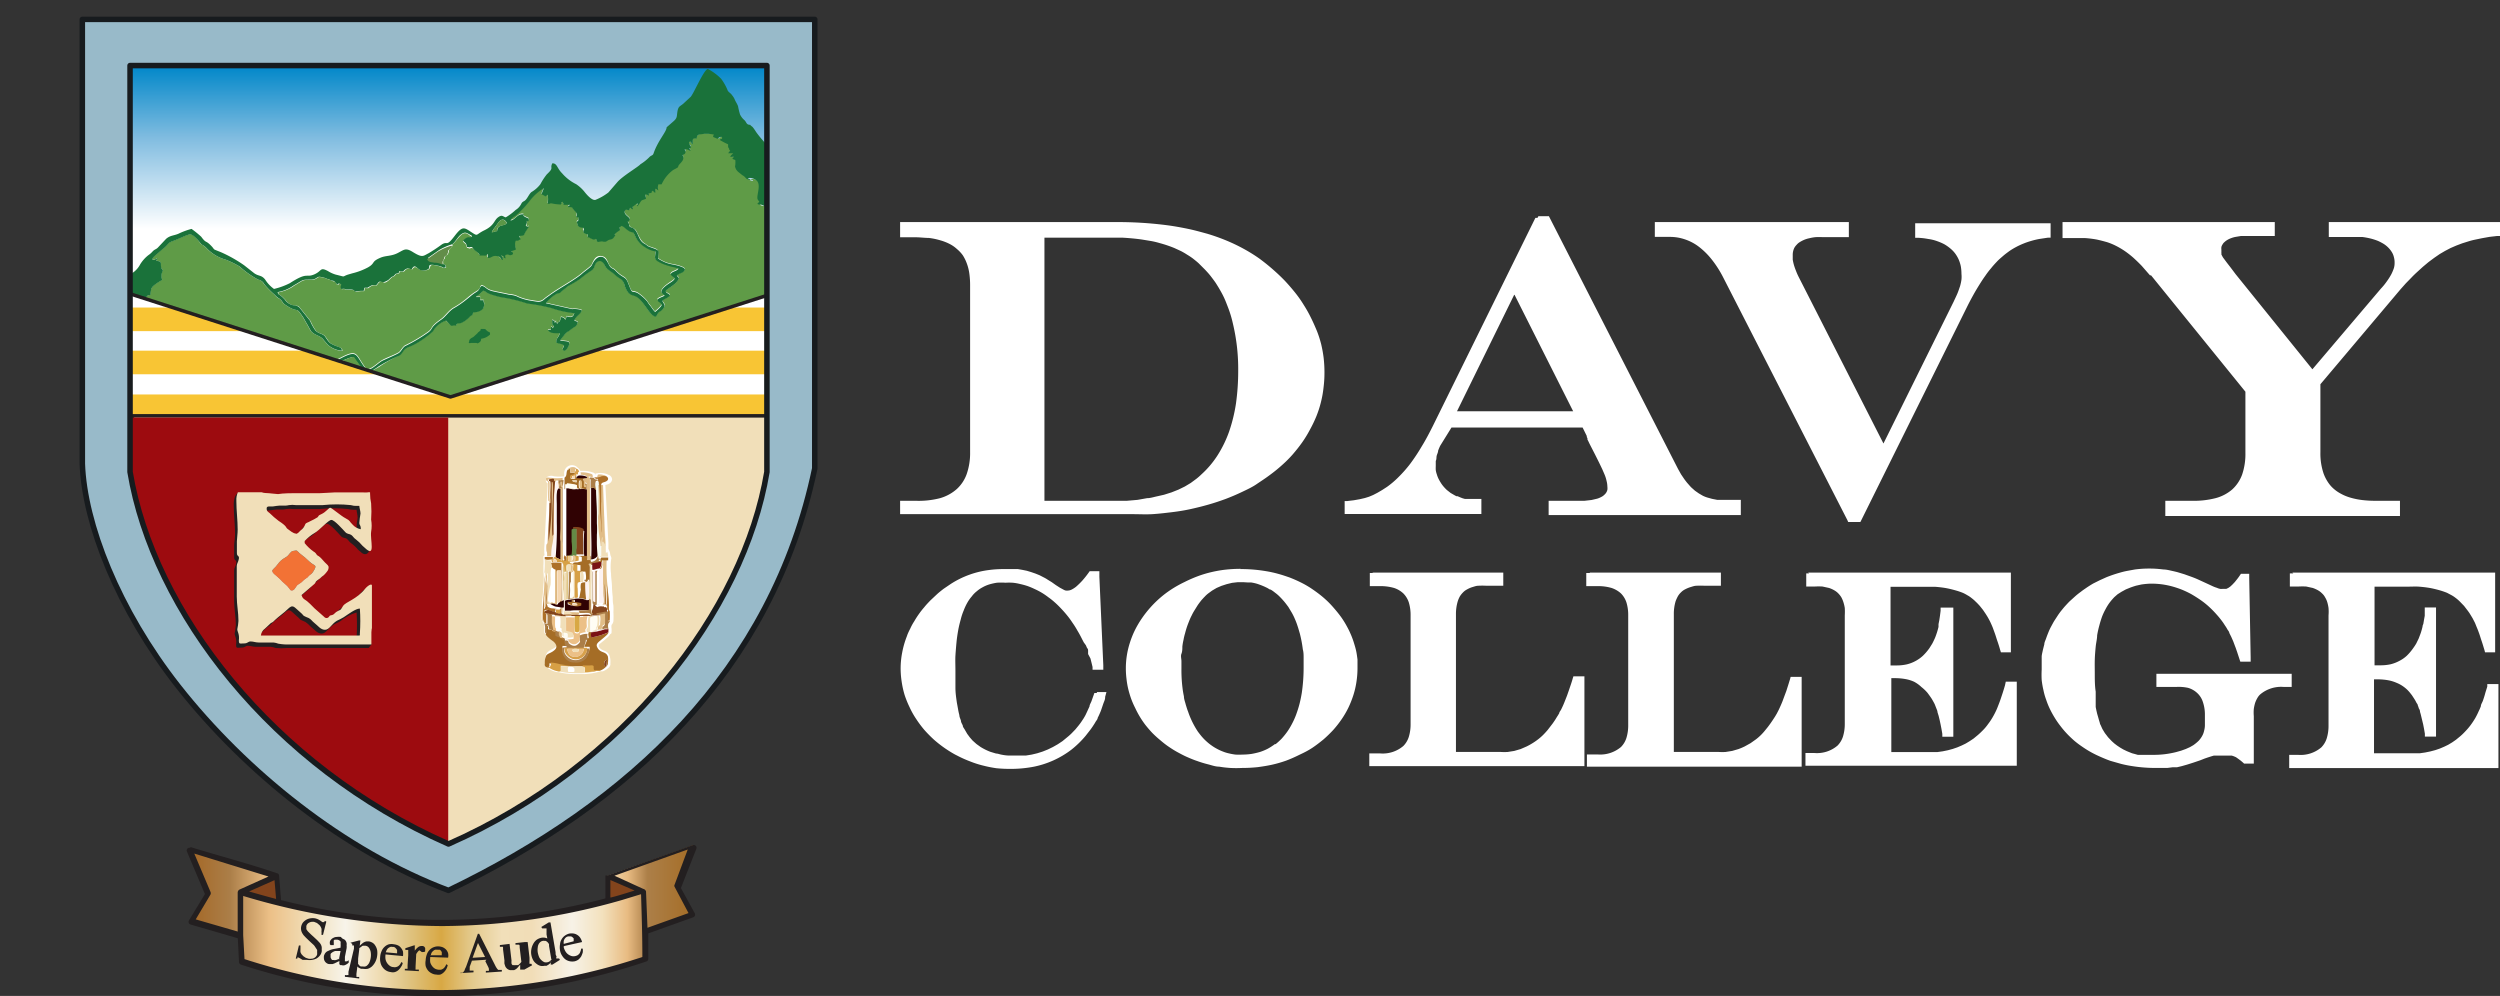 <svg xmlns="http://www.w3.org/2000/svg" xmlns:xlink="http://www.w3.org/1999/xlink" viewBox="0 0 190.7 75.97"><rect x="0" y="0" width="190.7" height="75.97" fill="#333333" stroke="none"/><defs><style>.cls-1,.cls-17,.cls-2,.cls-40,.cls-9{fill:none;}.cls-1{clip-rule:evenodd;}.cls-10,.cls-11,.cls-13,.cls-14,.cls-15,.cls-16,.cls-17,.cls-18,.cls-19,.cls-2,.cls-20,.cls-21,.cls-22,.cls-23,.cls-24,.cls-25,.cls-26,.cls-27,.cls-28,.cls-29,.cls-3,.cls-30,.cls-31,.cls-32,.cls-33,.cls-34,.cls-35,.cls-36,.cls-37,.cls-38,.cls-39,.cls-4,.cls-40,.cls-43,.cls-44,.cls-5,.cls-6,.cls-7,.cls-9{fill-rule:evenodd;}.cls-3{fill:#fff;}.cls-4,.cls-42{fill:#231f20;}.cls-5{fill:url(#GradientFill_1);}.cls-6{fill:#83441c;}.cls-7{fill:#98bac9;stroke-width:0.42px;}.cls-40,.cls-7,.cls-9{stroke:#171b1e;}.cls-17,.cls-18,.cls-40,.cls-7{stroke-linecap:round;stroke-linejoin:round;}.cls-8{clip-path:url(#clip-path);}.cls-9{stroke-miterlimit:22.93;stroke-width:0.14px;}.cls-10{fill:#f8c534;}.cls-11{fill:url(#GradientFill_2);}.cls-12{clip-path:url(#clip-path-2);}.cls-13{fill:#5f9b47;}.cls-14{fill:#1a723a;}.cls-15{fill:#628d49;}.cls-16{fill:#5c9747;}.cls-17,.cls-18{stroke:#231f20;}.cls-17{stroke-width:0.27px;}.cls-18,.cls-28,.cls-46{fill:#f1dfb9;}.cls-18{stroke-width:0.27px;}.cls-19{fill:#9d0b0f;}.cls-20{fill:#e1bd87;}.cls-21{fill:#300203;}.cls-22{fill:#a56d26;}.cls-23{fill:#ecc087;}.cls-24{fill:#ab7e48;}.cls-25{fill:#d7a045;}.cls-26{fill:#ad7029;}.cls-27{fill:#fdf3f2;}.cls-29{fill:#f5f9f1;}.cls-30{fill:#f5d7b1;}.cls-31{fill:#648a46;}.cls-32{fill:#d7a04b;}.cls-33{fill:#fffdf3;}.cls-34{fill:#d8a844;}.cls-35{fill:#7a1214;}.cls-36{fill:#e0c687;}.cls-37{fill:#e2bc7f;}.cls-38{fill:#ecc88e;}.cls-39{fill:#e6d0aa;}.cls-40{stroke-width:0.42px;}.cls-41{clip-path:url(#clip-path-3);}.cls-43{fill:#a11d20;}.cls-44{fill:#f27235;}.cls-45{clip-path:url(#clip-path-5);}</style><linearGradient id="GradientFill_1" x1="14.45" y1="70.12" x2="52.86" y2="70.12" gradientUnits="userSpaceOnUse"><stop offset="0" stop-color="#a46725"/><stop offset="0.08" stop-color="#ab7e48"/><stop offset="0.16" stop-color="#ecc087"/><stop offset="0.24" stop-color="#f1dfb9"/><stop offset="0.31" stop-color="#f7f4ea"/><stop offset="0.37" stop-color="#f1dfb9"/><stop offset="0.43" stop-color="#e0c687"/><stop offset="0.5" stop-color="#d8a844"/><stop offset="0.56" stop-color="#e3c98c"/><stop offset="0.62" stop-color="#f1dfb9"/><stop offset="0.68" stop-color="#f1ddb7"/><stop offset="0.76" stop-color="#f7f2e7"/><stop offset="0.82" stop-color="#f3e1bd"/><stop offset="0.87" stop-color="#e8bb82"/><stop offset="0.91" stop-color="#ac7f48"/><stop offset="1" stop-color="#a56d26"/></linearGradient><clipPath id="clip-path"><path class="cls-1" d="M9.92,5H58.5V36C56.74,46.59,47.7,58.44,34.21,64.38,20.73,58.44,11.68,46.59,9.92,36Z"/></clipPath><linearGradient id="GradientFill_2" x1="34.21" y1="5.02" x2="34.21" y2="17.46" gradientUnits="userSpaceOnUse"><stop offset="0" stop-color="#0087c9"/><stop offset="0.44" stop-color="#80bce0"/><stop offset="1" stop-color="#fff"/></linearGradient><clipPath id="clip-path-2"><polygon class="cls-1" points="9.85 22.39 34.36 30.28 58.58 22.51 58.58 0.24 9.85 0.13 9.85 22.39"/></clipPath><clipPath id="clip-path-3"><path class="cls-1" d="M27.19,48.77l-1,0-.46,0c-.65,0-1.26,0-1.84,0s-1.24,0-1.88,0c-.4,0-.71,0-1.11,0h-.9l-.36,0a.73.73,0,0,1,.31-.53l.44-.41c.24-.15.08,0,.33-.26s.72-.57.94-.78c.45-.46.49-.19,1,.23.18.14.21.22.27.26s.25.1.36.16a2,2,0,0,1,.41.36c.31.24.5.53.84.53s.49-.43.91-.68c.12-.08.34-.15.52-.27a3.44,3.44,0,0,1,1.23-.66,15.18,15.18,0,0,1,0,1.91.56.56,0,0,0,0,.12Zm.65-10.92a2.75,2.75,0,0,1-.39,0l-.49.05a2.43,2.43,0,0,0-.27,0l-.52,0-.84,0c-.22,0-.86.07-1.13.07h-.4l-.38,0c-.23,0-1,0-1.15,0s-.9,0-1.27.07c-.15,0-.67-.08-.92-.08s-.35-.11-.53-.11l-.8,0a2.29,2.29,0,0,1-.25,0l-.33-.31-.22.29a1.65,1.65,0,0,0-.12.72c0,.71.1,1.48.1,2.18,0,.3-.06.59-.07.88,0,.1,0,.21,0,.31s0,.17,0,.29a2.51,2.51,0,0,1,0,.3c0,.3.2.16.16.44s-.16.36-.16.54v1.26c0,.21,0,.38,0,.61v.46c0,.66.13,1.22.13,1.86a6,6,0,0,1-.09.65c0,.18.17.36.11.85,0,.31.08.22.4.22s.28-.14.5-.14.37.08.61.08l1.13,0a1.41,1.41,0,0,1,.38.09,4.8,4.8,0,0,0,.86,0l.21,0,1,0a1.2,1.2,0,0,0,.2,0c.81,0,1.9,0,2.59,0l2.24,0,.21-.29L28,48.54c0-.31.12-.53.12-.82a2.94,2.94,0,0,1-.08-.67l0-.75c0-.26,0-.47,0-.71s.08-.67-.07-.67-.33.17-.44.31c-.66.82-1.48,1.05-1.7,1.32s-.11.25-.37.38-.27.24-.45.3-.15,0-.25.13-.25.16-.39,0l-.35-.32a8.63,8.63,0,0,1-.69-.65c-.15-.2-.32-.25-.49-.4s-.1-.14-.17-.29l1-.85c.14-.19,0-.09.2-.27.05,0,.15-.1.2-.15s.3-.3.36-.34a1.73,1.73,0,0,0,.28-.26c.14-.18.24-.24.24-.5,0-.06-.3.07-.36,0s-.36-.41-.51-.54a1.24,1.24,0,0,1-.26-.19.69.69,0,0,0-.22-.23,3.58,3.58,0,0,1-.7-.64.12.12,0,0,1,0-.16,3.14,3.14,0,0,1,.75-.62c.38-.2,1.05-1,1.29-1s.9.76,1.06.94.31.11.45.21.18.23.34.34a2.7,2.7,0,0,1,.52.49,1.3,1.3,0,0,0,.18.15c.46.46.75,0,.74-.37s-.3-.58-.26-.85c.11-.71,0-.37,0-.93a7.33,7.33,0,0,0,0-1.24A3.4,3.4,0,0,1,28,38c0-.22,0-.19-.2-.19Zm-5.26,7c-.23,0-.28.51-.56.48-.09,0-.11-.09-.16-.15-.22-.31-.4-.35-.76-.76-.18-.21-.68-.47-.51-.67s.2-.17.36-.39c.37-.53.64-.49.83-.73s.26-.33.4-.32c.31-.07.26,0,.44.16a7.54,7.54,0,0,1,.8.68c.36.35.63.16.22.79-.11.18-.22.16-.33.31s-.06.09-.18.16-.25.26-.55.44ZM18.91,40a1.67,1.67,0,0,0,0,.34l0,2.18c0,.14,0,.21,0,.33a10.13,10.13,0,0,0,0,1.44,6.24,6.24,0,0,1,0,1.37c0,.35.09.63.09,1,0,1-.23,1.18.15,1.18s.09-.4.5-.53c.17-.05.23,0,.34-.16s0-.09.36-.4.5-.51.78-.72.1-.18,0-.31a.63.63,0,0,0-.12-.11c-.29-.22-.33-.22-.42-.5,0-.13-.14-.16-.24-.23a.78.78,0,0,1-.17-.31c-.08-.16-.15-.1-.39-.3s-.3-.17-.3-.35.48-.63.53-.66.11,0,.16-.11,0-.13.1-.17.1,0,.18-.09l.3-.26c.34-.24.23-.33.36-.46s.47-.34.3-.55-.38-.25-.65-.48a4.3,4.3,0,0,1-.6-.5c-.25-.3-.14-.12-.38-.33s-.55-.68-.76-.73c-.17.12-.17.26-.17.44Zm3.44,1c-.19,0-.49-.25-.64-.37s0-.16-.68-.6c-.28-.2-.41-.38-.67-.59s-.23-.17-.23-.37.33-.11.49-.14c.84-.14.76,0,1.21-.1a1.8,1.8,0,0,1,.52,0c.17,0,.25,0,.42,0,.54,0,1.05,0,1.64,0a9.47,9.47,0,0,1,2.13,0,2.18,2.18,0,0,0,.49.06.79.79,0,0,1,.17,0c0,.14.08.41.08.59s-.08.31-.08.71c0,.21.1.12.1.48a1,1,0,0,1-.62-.36c-.28-.25-.15-.28-.52-.46s-1.07-.81-1.19-.81-.32.32-.65.48-.19.12-.32.25-.28.12-.55.3-.3.1-.37.22a1,1,0,0,1-.37.48C22.62,40.85,22.5,41,22.35,41Z"/></clipPath><clipPath id="clip-path-5"><path class="cls-1" d="M27.4,48.48l-.94,0-.46,0c-.65,0-1.26,0-1.85,0s-1.24,0-1.87,0c-.4,0-.72,0-1.12,0h-.9l-.36,0a.74.74,0,0,1,.31-.53l.45-.42c.24-.14.07,0,.33-.25s.72-.57.93-.79c.45-.45.49-.19,1,.23.17.14.2.22.26.26a3,3,0,0,0,.36.16c.19.09.27.25.42.36.31.24.49.54.83.54s.49-.44.91-.69a5.33,5.33,0,0,0,.52-.27c.31-.2.9-.66,1.23-.66a13.48,13.48,0,0,1,0,1.91.93.93,0,0,1,0,.13Zm.66-10.92a2.82,2.82,0,0,1-.4,0l-.48,0a2.43,2.43,0,0,1-.27,0l-.53,0-.84,0c-.21,0-.85.06-1.13.06H24l-.38,0c-.22,0-1,0-1.14,0s-.9,0-1.27.07c-.16,0-.67-.08-.92-.08s-.36-.1-.54-.1l-.8,0a2.11,2.11,0,0,1-.25,0l-.54,0a1.46,1.46,0,0,0-.13.71c0,.72.1,1.48.1,2.18,0,.31-.05.6-.06.88,0,.1,0,.21,0,.32a2.83,2.83,0,0,0,0,.29c0,.11,0,.16,0,.29,0,.3.2.17.15.45s-.16.35-.16.54v1.25c0,.22,0,.38,0,.61v.46c0,.66.13,1.22.13,1.87a4.29,4.29,0,0,1-.09.64c0,.19.18.36.12.85,0,.31.08.23.39.23s.29-.15.51-.15.37.08.6.08l1.14,0a1.43,1.43,0,0,1,.37.09,4.06,4.06,0,0,0,.87.06l.2,0,1,0c.11,0,.12,0,.21,0,.8,0,1.89,0,2.58,0l2.24,0,0-.94c0-.31.13-.54.13-.82a2.94,2.94,0,0,1-.09-.67l0-.76c0-.26,0-.47,0-.71s.08-.67-.06-.67-.34.18-.45.31c-.66.83-1.48,1-1.69,1.32s-.12.26-.38.38-.26.25-.44.31-.16,0-.25.13-.26.15-.39,0l-.36-.32a7.14,7.14,0,0,1-.69-.65,2.63,2.63,0,0,0-.49-.39c-.14-.14-.1-.14-.17-.29l1-.86c.15-.18,0-.09.2-.26l.21-.15.14-.13a1.2,1.2,0,0,0,.29-.26c.13-.17.23-.23.23-.49a.43.43,0,0,0-.14-.2c-.19-.16-.37-.41-.52-.54s-.19-.1-.26-.2a.52.52,0,0,0-.22-.22,3.3,3.3,0,0,1-.69-.65c0-.07,0-.1,0-.16a3.35,3.35,0,0,1,.75-.61c.38-.2,1.05-1,1.29-1s.9.76,1.06.93.32.12.46.22.17.22.34.33a3,3,0,0,1,.51.49l.18.16c.85.82.39-.62.48-1.23a2.62,2.62,0,0,0,0-.92,8.49,8.49,0,0,0,0-1.24,3.55,3.55,0,0,1-.08-.73c0-.23,0-.19-.19-.19Zm-5.27,7c-.22.06-.28.52-.56.48-.08,0-.11-.08-.16-.15-.22-.31-.4-.35-.76-.76-.18-.2-.67-.47-.51-.66s.2-.18.36-.4c.37-.52.65-.49.84-.73s.26-.32.4-.32c.3-.07.25,0,.44.17a7.18,7.18,0,0,1,.79.67c.37.35.63.17.23.79-.12.18-.22.17-.34.32a.38.38,0,0,1-.18.15c-.25.16-.24.26-.55.44ZM19.13,39.7a3.07,3.07,0,0,0,0,.34l0,2.17c0,.15,0,.21,0,.33a12.08,12.08,0,0,0,0,1.45,6.11,6.11,0,0,1,0,1.36c0,.36.08.64.08,1,0,1-.23,1.17.15,1.17s.09-.4.5-.52c.17-.06.23,0,.34-.17s0-.09.36-.39.5-.51.78-.73.1-.17,0-.31a.43.43,0,0,0-.12-.11c-.28-.22-.32-.21-.42-.5,0-.13-.14-.15-.23-.23s-.12-.18-.18-.3-.15-.11-.39-.31-.29-.17-.29-.35.47-.63.52-.66.12,0,.16-.11,0-.12.1-.17.1,0,.18-.09l.31-.25c.33-.25.22-.33.35-.47s.47-.33.31-.54-.39-.25-.66-.49a4.91,4.91,0,0,1-.6-.49c-.25-.3-.14-.13-.38-.34s-.55-.68-.76-.73c-.17.12-.16.27-.16.45Zm3.44,1c-.2,0-.49-.25-.64-.36s0-.17-.68-.61a6.34,6.34,0,0,1-.67-.58c-.2-.16-.24-.17-.24-.38s.33-.11.49-.14c.84-.14.76,0,1.22-.1a1.73,1.73,0,0,1,.51,0c.18,0,.25,0,.42,0,.54,0,1.06,0,1.64,0a10.19,10.19,0,0,1,2.14,0,1.35,1.35,0,0,0,.48.06l.17,0c0,.14.09.4.09.58a6.87,6.87,0,0,0-.09.71c0,.22.11.12.11.49a1.08,1.08,0,0,1-.63-.36c-.27-.26-.15-.28-.52-.47s-1.07-.81-1.18-.81-.33.33-.66.48-.18.13-.31.25a4.7,4.7,0,0,1-.56.3c-.15.1-.3.1-.37.22a1,1,0,0,1-.37.49C22.83,40.56,22.71,40.72,22.57,40.72Z"/></clipPath></defs><title>23Recurso 1logodavy</title><g id="Capa_2" data-name="Capa 2"><g id="Capa_1-2" data-name="Capa 1"><path class="cls-3" d="M121.31,33.89ZM82.54,48.73ZM97.3,56.79ZM119.57,53Zm0,0h0Zm16.59,0h0Zm0,0h0Zm11.75,1.79h0Zm0,0ZM160,54.12Zm24.8.71Zm0,0ZM121.32,33.89h0Zm-.28-.53Zm0,0ZM79.67,18.07V38.2h5.41l.88,0,.81-.07L87.5,38c.23,0,.45-.07.67-.12l.62-.14.57-.18h0l.53-.21h0l.49-.24.45-.27.42-.31h0a4.32,4.32,0,0,0,.39-.34h0a7.16,7.16,0,0,0,1.23-1.45,8.86,8.86,0,0,0,.88-1.8,12.19,12.19,0,0,0,.53-2.16,18,18,0,0,0,.17-2.52,14.88,14.88,0,0,0-.35-3.34c-.06-.27-.12-.53-.19-.77s-.15-.48-.24-.71-.17-.45-.27-.67-.2-.41-.31-.6h0c-.11-.2-.23-.39-.35-.58h0c-.13-.19-.26-.36-.39-.53h0c-.14-.18-.29-.34-.44-.5h0l-.47-.47h0c-.13-.12-.28-.24-.42-.35s-.31-.22-.46-.31a5.5,5.5,0,0,0-.48-.28l-.5-.23h0a9.33,9.33,0,0,0-1.13-.38,6.23,6.23,0,0,0-.62-.15l-.67-.11c-.46-.07-1-.12-1.52-.15l-.88,0H79.67Zm4,34.72h.73l-.1.37,0,.05c0,.15-.08.3-.13.44s-.09.27-.14.41a3,3,0,0,1-.14.36,3.54,3.54,0,0,1-.16.34c0,.11-.11.21-.17.32h0c-.06.11-.13.21-.2.32h0c-.07.1-.14.21-.23.32h0l-.25.32-.07.09h0a7.26,7.26,0,0,1-1.09,1.06,7,7,0,0,1-2.89,1.3,9.15,9.15,0,0,1-1.69.16A10.32,10.32,0,0,1,76,58.6,9.43,9.43,0,0,1,75,58.4a7.23,7.23,0,0,1-1-.32h0a8.83,8.83,0,0,1-1-.45l-.14-.07h0a9.09,9.09,0,0,1-1.62-1.14,10.21,10.21,0,0,1-.73-.74,8.53,8.53,0,0,1-.62-.83,6.35,6.35,0,0,1-.51-.91h0A7.6,7.6,0,0,1,69,53a7,7,0,0,1-.22-1,6.77,6.77,0,0,1-.08-1,6.41,6.41,0,0,1,.12-1.23,6.76,6.76,0,0,1,.35-1.22l.06-.17h0c.06-.14.13-.29.2-.42a3.91,3.91,0,0,1,.31-.57,6.65,6.65,0,0,1,.36-.56,6.21,6.21,0,0,1,.41-.52c.14-.18.3-.34.45-.5l.49-.46h0c.16-.15.34-.29.52-.43l.56-.38a7,7,0,0,1,2.92-1.06,8,8,0,0,1,1.1-.07h.38l.37,0,.35,0h0l.34.06.34.07.33.1h0l.32.11h0l.32.13.31.16a2.48,2.48,0,0,1,.31.18h0l.31.19.31.22h0l.31.2h0l.26.14h0a.64.64,0,0,0,.2.08l.13,0a.71.71,0,0,0,.29-.07h0a1.89,1.89,0,0,0,.37-.24,6,6,0,0,0,.45-.44h0a7.31,7.31,0,0,0,.5-.63h0l.07-.1h.74V44l.3,6.75h0v.34h-.82l0-.21v0h0l-.08-.33-.08-.32L83,49.89l0-.16,0-.08c0-.07,0-.15-.08-.22h0l-.09-.21L82.67,49l-.12-.23h0c-.11-.22-.23-.45-.36-.66a6.49,6.49,0,0,0-.39-.62,6.23,6.23,0,0,0-.41-.56q-.22-.27-.45-.51c-.15-.16-.31-.32-.47-.46h0a4.87,4.87,0,0,0-.5-.4,5.16,5.16,0,0,0-.51-.35h0a5.52,5.52,0,0,0-.54-.28,5.31,5.31,0,0,0-.55-.23,5.62,5.62,0,0,0-.55-.15,3.78,3.78,0,0,0-.57-.1,5.12,5.12,0,0,0-.56,0,4.45,4.45,0,0,0-.65,0h0a4.52,4.52,0,0,0-.58.13,2.61,2.61,0,0,0-.51.22h0a2.28,2.28,0,0,0-.44.3h0a2,2,0,0,0-.38.39,2.93,2.93,0,0,0-.34.48,4.17,4.17,0,0,0-.28.6h0a4.42,4.42,0,0,0-.23.7c-.07.25-.14.53-.19.81s-.1.61-.13.93-.06.67-.08,1,0,.75,0,1.15,0,.9,0,1.3.06.79.11,1.14l.09.49a4.57,4.57,0,0,0,.1.46h0c0,.14.08.28.12.42h0c0,.13.09.25.14.37h0c0,.12.11.23.16.33h0l.18.31.2.27.21.24.29.26h0l.32.23a4.36,4.36,0,0,0,.75.37h0l.43.13c.14,0,.29.07.44.09a3.2,3.2,0,0,0,.46.06l.48,0,.46,0,.45,0,.43-.07h0l.42-.1.41-.13h0l.4-.16h0l.39-.19.37-.21.36-.24.34-.28h0a4.28,4.28,0,0,0,.33-.29h0l.31-.32.23-.28c.08-.1.15-.19.21-.28l.18-.27h0c.06-.1.12-.2.16-.28h0l.14-.3h0l.16-.35h0c0-.12.1-.26.15-.4h0l.16-.45h0v0l.06-.17h.19Zm10.91-9.38a11.36,11.36,0,0,1,2,.16,8.62,8.62,0,0,1,.91.2c.3.08.59.18.88.28h0c.28.11.56.23.82.36h0a7.44,7.44,0,0,1,.78.44c.24.16.48.33.71.51a7.63,7.63,0,0,1,.67.59c.17.17.34.36.5.55h0q.24.28.45.57h0a6.64,6.64,0,0,1,.38.6c.11.2.22.4.31.61h0l0,0a6.16,6.16,0,0,1,.26.67h0c.07.22.14.45.19.67s.08.46.11.69h0c0,.23,0,.47,0,.7a6.9,6.9,0,0,1-.08,1h0a6.48,6.48,0,0,1-.23,1,7.64,7.64,0,0,1-.37.94h0a6.77,6.77,0,0,1-.52.9,8.24,8.24,0,0,1-.64.82,10.31,10.31,0,0,1-.75.73h0c-.27.22-.55.44-.85.64s-.63.37-1,.54a10.28,10.28,0,0,1-1,.44,9.41,9.41,0,0,1-1.07.31c-.36.08-.74.14-1.12.19a11.46,11.46,0,0,1-1.17.06,8.7,8.7,0,0,1-.89,0,8.58,8.58,0,0,1-.87-.1c-.29,0-.57-.11-.85-.18a8.54,8.54,0,0,1-.82-.25c-.27-.09-.53-.2-.78-.31s-.49-.24-.73-.37-.47-.28-.69-.43-.43-.32-.64-.5a7.55,7.55,0,0,1-.59-.54c-.18-.19-.35-.39-.51-.59A7,7,0,0,1,86.59,54a6.36,6.36,0,0,1-.31-.71h0a7.67,7.67,0,0,1-.22-.74h0a6.35,6.35,0,0,1-.13-.76,6.49,6.49,0,0,1-.05-.77,6.37,6.37,0,0,1,.31-2,7,7,0,0,1,.38-.95,7.56,7.56,0,0,1,.53-.9,8.26,8.26,0,0,1,1.4-1.57,7.87,7.87,0,0,1,.85-.64,8.79,8.79,0,0,1,1-.56,10.25,10.25,0,0,1,1-.44,8.55,8.55,0,0,1,1.06-.32,9.34,9.34,0,0,1,1.1-.19,10.88,10.88,0,0,1,1.14-.06Zm.27,1-.44,0-.43.05-.41.1-.4.13-.37.16h0l-.34.2h0l-.3.22a2.16,2.16,0,0,0-.27.25l-.07.07h0c-.07.08-.15.16-.22.25s-.17.22-.25.34h0l-.23.37a3.78,3.78,0,0,0-.22.4,4.08,4.08,0,0,0-.19.42h0c-.06.15-.12.3-.17.45s-.1.32-.14.48h0a4.05,4.05,0,0,0-.12.5,4.34,4.34,0,0,0-.09.52h0c0,.18,0,.37-.07.55s0,.37,0,.57,0,.38,0,.59a10.91,10.91,0,0,0,.08,1.43,6.49,6.49,0,0,0,.11.66c0,.21.09.42.14.63v0h0c.06.19.11.37.18.54a5.54,5.54,0,0,0,.21.54,6.33,6.33,0,0,0,.55,1c.11.14.21.28.32.4h0a3.85,3.85,0,0,0,.35.35,3.57,3.57,0,0,0,.38.3h0a3.45,3.45,0,0,0,.41.25h0a3.49,3.49,0,0,0,.44.2,2.69,2.69,0,0,0,.46.14,4.21,4.21,0,0,0,.49.09,4.45,4.45,0,0,0,.53,0,5.09,5.09,0,0,0,.69-.05,6.19,6.19,0,0,0,.65-.15,4,4,0,0,0,.6-.25,4.51,4.51,0,0,0,.54-.35l.06,0a5.48,5.48,0,0,0,.44-.4h0a5.83,5.83,0,0,0,.43-.53,5.2,5.2,0,0,0,.37-.61,5.69,5.69,0,0,0,.32-.71h0c.09-.25.18-.52.25-.79s.13-.56.18-.86a13.28,13.28,0,0,0,.14-2c0-.23,0-.45,0-.67h0c0-.22,0-.44-.06-.65a9.4,9.4,0,0,0-.23-1.22h0c-.06-.19-.11-.39-.17-.56h0a5.36,5.36,0,0,0-.2-.53,4.44,4.44,0,0,0-.24-.49l-.27-.45c-.1-.13-.2-.27-.31-.4s-.22-.25-.33-.36a2.73,2.73,0,0,0-.37-.32,2.62,2.62,0,0,0-.34-.24h0l-.05,0-.2-.12h0l-.23-.11-.24-.1h0l-.25-.09h0a3.25,3.25,0,0,0-.52-.12h0l-.25,0Zm9.82-.73h10v1h-1.3a5.28,5.28,0,0,0-.59,0c-.18,0-.34.07-.49.11a2.1,2.1,0,0,0-.4.18,1.14,1.14,0,0,0-.3.23h0a1.73,1.73,0,0,0-.23.29,2.06,2.06,0,0,0-.16.37h0a3.35,3.35,0,0,0-.14,1V57.36h3.43a4.28,4.28,0,0,0,.52,0l.5-.08.48-.14.46-.2h0a4.79,4.79,0,0,0,.45-.25,4.43,4.43,0,0,0,.42-.29h0a3.9,3.9,0,0,0,.38-.33c.12-.12.24-.25.35-.38l.2-.26h0l.2-.26h0l.17-.25.16-.26c.05-.07.1-.16.16-.26h0c0-.09.1-.18.15-.29a7.16,7.16,0,0,0,.29-.66l.15-.38.14-.4.15-.44h0c.05-.15.1-.3.14-.45h0v0l.06-.19h.84v6.85H104.45v-.3h0l0-.37h0v0l0-.3h.82a2.42,2.42,0,0,0,1.78-.57,1.72,1.72,0,0,0,.41-.68,3.26,3.26,0,0,0,.14-1V46.94a3.26,3.26,0,0,0-.14-1,1.76,1.76,0,0,0-.41-.67h0a1.91,1.91,0,0,0-.71-.42,3.7,3.7,0,0,0-1.07-.14h-.78v-1h.27Zm16.6,0h10v1H130a5.22,5.22,0,0,0-.58,0c-.18,0-.34.07-.49.11a2.53,2.53,0,0,0-.4.17h0a1.19,1.19,0,0,0-.31.23,1.34,1.34,0,0,0-.23.29,3.17,3.17,0,0,0-.17.37h0a3.35,3.35,0,0,0-.14,1V57.36h3.44a4.12,4.12,0,0,0,.51,0l.5-.08.48-.14a5.11,5.11,0,0,0,.47-.2h0l.45-.25.41-.29h0a3.9,3.9,0,0,0,.38-.33h0a4,4,0,0,0,.34-.38l.21-.26h0l.19-.26h0l.17-.25.17-.26,0,0,.13-.22.15-.29c.09-.19.19-.41.29-.66l.14-.38.15-.4.14-.44h0c.05-.15.09-.3.14-.45h0v0l.05-.19h.84v6.85H121.05l0-.26v0h0l0-.37h0v0l0-.3h.82a2.46,2.46,0,0,0,1.78-.57,1.72,1.72,0,0,0,.41-.68,3.26,3.26,0,0,0,.14-1V46.94a3.26,3.26,0,0,0-.14-1,1.76,1.76,0,0,0-.41-.67h0a2,2,0,0,0-.72-.42,3.63,3.63,0,0,0-1.06-.14H121v-1h.27Zm16.66,0h15.46v6.08h-.76l-.06-.19v0h0c-.06-.22-.13-.44-.2-.64s-.13-.41-.19-.58l-.17-.47c-.06-.15-.12-.28-.17-.39s-.11-.22-.17-.33-.13-.22-.2-.33l-.21-.31-.24-.3c-.1-.11-.2-.22-.31-.32a2.79,2.79,0,0,0-.32-.28h0a1.9,1.9,0,0,0-.33-.22h0a2.79,2.79,0,0,0-.34-.18h0a5.34,5.34,0,0,0-.64-.21,7.18,7.18,0,0,0-.7-.16q-.37-.06-.78-.09c-.27,0-.55,0-.85,0h-2.54v6h.49a3.5,3.5,0,0,0,.74-.08,2.74,2.74,0,0,0,.66-.25,2.68,2.68,0,0,0,.57-.4,4.1,4.1,0,0,0,.5-.58h0l.22-.35c.07-.13.13-.26.19-.39s.11-.28.16-.43.09-.3.13-.46h0c0-.06,0-.13,0-.21l.06-.3.05-.33h0l.05-.39v0l0-.24H149v9.85h-.84l0-.22v0l-.06-.35-.07-.36h0l-.07-.33-.08-.33h0l-.09-.29c0-.1-.05-.19-.08-.27l-.09-.23h0a1.29,1.29,0,0,0-.09-.2h0c-.07-.13-.14-.26-.22-.38l-.14-.2-.14-.19a3.17,3.17,0,0,0-.46-.44A2.52,2.52,0,0,0,146,52h0a2.73,2.73,0,0,0-.65-.2,4.47,4.47,0,0,0-.76-.07h-.32v5.64h2.58l.47,0,.45,0h0l.42-.06.39-.08.37-.1.35-.12.33-.14h0l.31-.15.3-.18.3-.2.28-.23.06-.05h0c.13-.11.26-.24.39-.37a3.6,3.6,0,0,0,.39-.47,4.52,4.52,0,0,0,.34-.51,5.93,5.93,0,0,0,.29-.56h0c.05-.11.1-.24.15-.37s.11-.28.16-.43l.17-.51c.05-.16.11-.35.17-.56v0L153,52h.84v6.41H137.72v-.3l0-.37v0l0-.3h.68a2.41,2.41,0,0,0,1.77-.57,1.72,1.72,0,0,0,.41-.68,3.26,3.26,0,0,0,.14-1V46.94a4.86,4.86,0,0,0,0-.56,2.82,2.82,0,0,0-.11-.46,2.06,2.06,0,0,0-.16-.37,1.73,1.73,0,0,0-.23-.29h0a1.33,1.33,0,0,0-.3-.23,2.1,2.1,0,0,0-.4-.18l-.5-.11a5.09,5.09,0,0,0-.58,0h-.66v-1H138Zm33,.09h.64v.31l.11,6.06h0v.33h-.79l-.06-.18v0l-.17-.52h0c-.06-.17-.11-.33-.16-.45l-.15-.4-.15-.34h0l-.15-.3c0-.09-.1-.19-.15-.28a2.26,2.26,0,0,0-.16-.26h0l-.15-.23h0a6.73,6.73,0,0,0-.52-.65,7.8,7.8,0,0,0-.57-.58,6,6,0,0,0-.64-.51c-.23-.16-.47-.31-.71-.45a7.12,7.12,0,0,0-.74-.35h0a7.49,7.49,0,0,0-.76-.25,6.38,6.38,0,0,0-.76-.15,6.49,6.49,0,0,0-.77-.05,5.4,5.4,0,0,0-.8.07l-.4.09-.22.07-.17.06-.37.15-.33.18h0l-.3.19-.25.22h0a5,5,0,0,0-.36.42,3.76,3.76,0,0,0-.31.5h0a4.43,4.43,0,0,0-.27.58h0c-.07.2-.14.42-.2.65a7.76,7.76,0,0,0-.17.76h0c0,.27-.08.56-.11.87s-.06.64-.07,1,0,.7,0,1.09,0,.9.07,1.34l0,.32,0,.31,0,.28h0l0,.26.05.25.06.26.07.24.07.25.07.23h0c0,.07.06.14.08.2l.08.18a1.09,1.09,0,0,0,.08.15h0l.14.23.17.22h0a1.63,1.63,0,0,0,.17.2l.18.19.2.18.21.16.24.16.24.14h0l.27.13.27.11h0a1.31,1.31,0,0,0,.28.09l.28.08h0l.3,0,.3,0,.31,0h.33a6.9,6.9,0,0,0,1.68-.21l.39-.11.36-.13.31-.14h0l.26-.15a3.35,3.35,0,0,0,.4-.33h0a1.84,1.84,0,0,0,.27-.37,1.38,1.38,0,0,0,.15-.4,1.63,1.63,0,0,0,.06-.45v-.73a3,3,0,0,0-.15-1,1.58,1.58,0,0,0-.41-.67h0a1.72,1.72,0,0,0-.72-.42A3.35,3.35,0,0,0,166,52.4h-1.51v-1h10.32v1h-.6a2.48,2.48,0,0,0-1.79.56h0a1.09,1.09,0,0,0-.23.29,2.09,2.09,0,0,0-.17.37h0a3.11,3.11,0,0,0-.1.46,3.24,3.24,0,0,0,0,.55v3.62h-.74l-.06-.06h0l-.2-.17h0l-.19-.14-.17-.12h0l-.16-.07-.15-.05h0l-.18,0-.2,0h-.44l-.2,0-.19,0h0l-.18,0-.2.06h0l-.25.08h0l-.26.09-.3.12h0l-.53.18h0l-.47.15h0l-.42.12h0l-.38.09h0l-.34,0-.39.05h0l-.43,0h-.47a11.43,11.43,0,0,1-1.77-.14,8.52,8.52,0,0,1-.85-.17l-.81-.23h0c-.26-.09-.52-.2-.77-.31s-.5-.23-.73-.36a7.57,7.57,0,0,1-.67-.42h0a6.74,6.74,0,0,1-.62-.47l0,0h0c-.19-.17-.37-.34-.54-.52h0a7.12,7.12,0,0,1-.49-.58,6.26,6.26,0,0,1-.43-.62,7.19,7.19,0,0,1-.37-.67,5.7,5.7,0,0,1-.29-.72,4.79,4.79,0,0,1-.21-.74,6.35,6.35,0,0,1-.13-.76,7.09,7.09,0,0,1,0-.79c0-.17,0-.33,0-.49s0-.31,0-.48h0c0-.16.05-.32.08-.48h0q.06-.25.12-.48h0c0-.15.09-.31.14-.46h0c.05-.15.11-.3.17-.45s.13-.3.2-.43.15-.28.23-.42l.26-.4a4.73,4.73,0,0,1,.28-.39c.1-.12.2-.25.31-.37s.23-.25.34-.36h0l.42-.38h0a5.2,5.2,0,0,1,.44-.35h0c.16-.13.32-.23.46-.33h0q.24-.16.48-.3l.5-.25.51-.23a10.34,10.34,0,0,1,1.07-.36,5.47,5.47,0,0,1,.55-.13l.55-.1a8,8,0,0,1,1.09-.07,7.83,7.83,0,0,1,1.08.07c.26,0,.52.08.77.13h0l.29.07.53.16h0l.56.2c.19.07.39.15.58.24l.61.28h0l.41.19h0a2.37,2.37,0,0,0,.34.13,1,1,0,0,0,.25.08h0a.59.59,0,0,0,.17,0h.15l.14,0,.15-.07h0l.16-.11.16-.15h0l.18-.19h0l.2-.25h0c.06-.08.13-.17.2-.28h0v0l.07-.1h.13Zm3.93-.09h15.47v6.08h-.77l-.05-.19v0h0c-.07-.22-.13-.44-.2-.64s-.13-.41-.19-.58-.12-.33-.18-.47-.11-.28-.16-.39l-.17-.33-.2-.33a3.46,3.46,0,0,0-.22-.31l-.23-.3-.31-.32a2.79,2.79,0,0,0-.32-.28h0a2.37,2.37,0,0,0-.33-.22h0l-.34-.18h0A6,6,0,0,0,186,45c-.23-.06-.46-.12-.71-.16s-.5-.07-.77-.09-.56,0-.85,0h-2.54v6h.48a3.59,3.59,0,0,0,.75-.08,2.83,2.83,0,0,0,.65-.25,2.5,2.5,0,0,0,.58-.4,4,4,0,0,0,.49-.58h0c.08-.11.16-.23.23-.35l.19-.39c.05-.14.11-.28.16-.43s.09-.3.13-.46h0q0-.09.06-.21l.05-.3.06-.33h0l0-.39v0l0-.24h.86v9.85h-.85l0-.22v0l-.06-.35-.07-.36h0l-.08-.33-.08-.33h0a2.45,2.45,0,0,0-.08-.29q0-.15-.09-.27a1.55,1.55,0,0,0-.08-.23h0c0-.08-.07-.15-.1-.2h0a2.88,2.88,0,0,0-.22-.38l-.13-.2-.15-.19a2.4,2.4,0,0,0-.46-.44,2.45,2.45,0,0,0-.55-.31h0a2.88,2.88,0,0,0-.65-.2,4.56,4.56,0,0,0-.76-.07h-.32v5.64h2.58l.47,0,.44,0h0l.41-.06.39-.08.38-.1.35-.12.33-.14h0l.31-.15.3-.18.29-.2.28-.23.06-.05h0a4.4,4.4,0,0,0,.38-.37,4.7,4.7,0,0,0,.4-.47c.12-.16.23-.33.34-.51a5.85,5.85,0,0,0,.28-.56h0a3.17,3.17,0,0,0,.16-.37c0-.14.11-.28.16-.43s.11-.32.16-.51.11-.35.17-.56v0l0-.19h.85v6.41H174.62l0-.26v-.75h.67a2.44,2.44,0,0,0,1.78-.57,1.72,1.72,0,0,0,.41-.68,3.26,3.26,0,0,0,.14-1V46.94a3.28,3.28,0,0,0,0-.56,2.85,2.85,0,0,0-.1-.46,1.56,1.56,0,0,0-.17-.37,1.09,1.09,0,0,0-.23-.29h0a1.33,1.33,0,0,0-.3-.23,2.43,2.43,0,0,0-.4-.18l-.5-.11a5.41,5.41,0,0,0-.59,0h-.66v-1h.27ZM68.93,16.94h16.2a29.13,29.13,0,0,1,3.73.22c.58.07,1.14.17,1.68.28s1,.24,1.55.39h0a15.24,15.24,0,0,1,1.44.51,13.38,13.38,0,0,1,1.32.63,12.28,12.28,0,0,1,1.21.75c.38.28.74.57,1.09.88s.6.55.87.83h0c.27.29.53.59.77.89h0a8.81,8.81,0,0,1,.66.94,9.66,9.66,0,0,1,.56,1c.17.34.32.69.45,1a8.41,8.41,0,0,1,.32,1,9.4,9.4,0,0,1,.19,1.06,9.77,9.77,0,0,1,.06,1.08,8.92,8.92,0,0,1-.07,1.16,8.19,8.19,0,0,1-.2,1.12,8,8,0,0,1-.35,1.08h0a9.64,9.64,0,0,1-.48,1,8.93,8.93,0,0,1-.61,1c-.22.31-.46.61-.71.9a9.29,9.29,0,0,1-.83.83,11.55,11.55,0,0,1-.94.76c-.33.25-.68.47-1,.69s-.73.41-1.13.6-.8.36-1.22.52h0c-.41.15-.85.3-1.31.43h0c-.45.13-.9.24-1.35.34s-.94.18-1.44.24-1,.12-1.49.15-1,0-1.55,0H68.66V38.2h1.16A6.58,6.58,0,0,0,71.71,38,3.29,3.29,0,0,0,73,37.29a2.85,2.85,0,0,0,.74-1.13h0A4.87,4.87,0,0,0,74,34.5V21.77a6.42,6.42,0,0,0-.06-.91,3.52,3.52,0,0,0-.19-.76,3.08,3.08,0,0,0-.31-.63A2.58,2.58,0,0,0,73,19a2.54,2.54,0,0,0-.56-.39h0a3.85,3.85,0,0,0-.72-.28,5.13,5.13,0,0,0-.87-.18c-.32,0-.66-.05-1-.05H68.66V16.94h.27Zm46.57,5.55-4.36,8.88H120l-4.47-8.88Zm1.85-6h.8l.06.12v0h0L128,35.77l.23.41h0l.25.37h0c.09.12.17.23.26.33s.18.21.27.3h0l.28.25.3.21h0l.31.18h0a2.52,2.52,0,0,0,.33.13h0l.36.1h0l.4.08.42,0,.47,0h.91v1.16H118.13V38.2h2.12l.62,0h0l.53-.06h0l.43-.1a1.52,1.52,0,0,0,.31-.13.79.79,0,0,0,.23-.16.8.8,0,0,0,.15-.17.78.78,0,0,0,.09-.21,1,1,0,0,0,0-.26,1.76,1.76,0,0,0-.06-.42,2.68,2.68,0,0,0-.17-.53h0l-.16-.37h0l-.24-.5h0l-.31-.62h0l-.39-.76-.06-.12h0l-.07-.15h0v0l-.06-.11h0l0-.1-.05-.09,0-.08h0l0,0-.32-.65h-10L109.86,34a3.89,3.89,0,0,0-.16.38h0c0,.13-.08.26-.11.39s0,.26-.07.39h0c0,.13,0,.26,0,.39a3,3,0,0,0,0,.31,1.67,1.67,0,0,0,.08.32,2.08,2.08,0,0,0,.12.32,3.58,3.58,0,0,0,.18.32,2.32,2.32,0,0,0,.22.3h0a3.07,3.07,0,0,0,.25.26l.28.22h0l.31.18.13.07h0l.09,0,.21.09.18.07.18.05.19,0,.23,0h0l.29,0h0l.32,0H113v1.15H102.57V38.22l.2,0h0l.5-.06h0l.45-.08h0l.39-.09.32-.1h0l.31-.13.33-.17.36-.21.37-.24h0a6.67,6.67,0,0,0,.89-.76,9.57,9.57,0,0,0,.88-1,14.61,14.61,0,0,0,.88-1.33c.29-.47.57-1,.85-1.56h0l0,0,7.76-15.75h0v0l.06-.12h.16Zm9.14.45h-.26v1.13h1.12a3.56,3.56,0,0,1,1.18.19,3.69,3.69,0,0,1,1.07.57h0a5.63,5.63,0,0,1,1,1,8.18,8.18,0,0,1,.87,1.38l9.45,18.47v0l.06.14h.17l.61,0h.15l.06-.12v0h0l8.11-16.36c.15-.3.3-.58.45-.85s.3-.52.45-.76.29-.46.45-.68a6,6,0,0,1,.45-.59h0c.15-.19.3-.35.45-.51s.31-.29.47-.43.33-.26.49-.38h0a5.77,5.77,0,0,1,1.06-.56,5.66,5.66,0,0,1,.58-.2,6.23,6.23,0,0,1,.62-.15l.66-.1h0l.21,0v-1.1H146.09v1.11h.25a5.5,5.5,0,0,1,.75.09,3.19,3.19,0,0,1,.66.16,4.1,4.1,0,0,1,.56.24,3.28,3.28,0,0,1,.47.33,2.26,2.26,0,0,1,.37.39,2.51,2.51,0,0,1,.26.45h0a2.76,2.76,0,0,1,.16.51,3.39,3.39,0,0,1,.05.58,2.25,2.25,0,0,1,0,.44,3.61,3.61,0,0,1-.11.51h0c-.06.17-.12.36-.2.55h0c-.08.19-.18.39-.28.61h0l-5.36,10.83L137.2,21.12h0a5,5,0,0,1-.21-.48h0a4.43,4.43,0,0,1-.15-.43,3.7,3.7,0,0,1-.09-.4c0-.12,0-.23,0-.35a1.2,1.2,0,0,1,.13-.57h0a1.18,1.18,0,0,1,.17-.22,1,1,0,0,1,.25-.21h0a2.55,2.55,0,0,1,.33-.17,2.09,2.09,0,0,1,.4-.12,3.14,3.14,0,0,1,.46-.08,4.7,4.7,0,0,1,.54,0h2V16.94H126.49Zm31.13,0h15.9V18h-2.08l-.49,0-.42.07a2,2,0,0,0-.35.1,1.57,1.57,0,0,0-.29.14h0a1.16,1.16,0,0,0-.21.16.55.55,0,0,0-.14.17h0a.66.66,0,0,0-.09.19h0a.88.88,0,0,0,0,.24.49.49,0,0,0,0,.12.5.5,0,0,0,0,.12h0s0,.08,0,.11h0l.06.11a.93.93,0,0,0,.12.19l.23.31h0l.31.4h0l.36.48h0l5.86,7.26,5.18-6.1h0l.06-.07a4.6,4.6,0,0,0,.46-.57,4.53,4.53,0,0,0,.33-.53h0a3.45,3.45,0,0,0,.19-.46h0a1.39,1.39,0,0,0,.05-.39,1.42,1.42,0,0,0-.05-.42h0a1.26,1.26,0,0,0-.15-.38h0a1.92,1.92,0,0,0-.26-.34,2,2,0,0,0-.38-.31l0,0a4.13,4.13,0,0,0-.42-.22,4.43,4.43,0,0,0-.55-.18,5.86,5.86,0,0,0-.63-.12c-.22,0-.45,0-.7,0h-1.88V16.94H190.7V18l-.21,0h0l-.6.07h0l-.56.1h0l-.53.11a5.16,5.16,0,0,0-.5.13l-.48.15-.45.17-.44.19-.42.22-.41.24h0l-.42.29h0l-.43.32-.43.36h0l-.44.4h0c-.14.13-.29.27-.43.42l-.43.44-.41.46L177,29.31V34.5a4.75,4.75,0,0,0,.25,1.64,3.1,3.1,0,0,0,.32.63h0a2.38,2.38,0,0,0,.44.51,2.87,2.87,0,0,0,.57.39h0a3.51,3.51,0,0,0,.71.29,5.57,5.57,0,0,0,.87.18,8,8,0,0,0,1,.06h1.91v1.16H165.17V38.2h2A6.63,6.63,0,0,0,169,38a3.18,3.18,0,0,0,1.28-.67,2.87,2.87,0,0,0,.75-1.13h0a4.87,4.87,0,0,0,.25-1.66V29.88L164.08,21,164,21h0l-.62-.71h0c-.23-.24-.45-.45-.67-.65h0a7.33,7.33,0,0,0-.66-.51h0a6.11,6.11,0,0,0-.65-.38h0a4.61,4.61,0,0,0-.68-.28c-.25-.07-.51-.14-.79-.2a7.91,7.91,0,0,0-.9-.11c-.31,0-.64,0-1,0h-.7V16.94h.26Z"/><path class="cls-4" d="M19.43,10.83l-.09.14v.09H21l.19,0a2.47,2.47,0,0,0,.29-.06l.25-.09.21-.11.18-.15a.9.9,0,0,0,.15-.19l.08-.12a1.57,1.57,0,0,1-.15.19,1.39,1.39,0,0,1-.19.15,1,1,0,0,1-.21.11.85.85,0,0,1-.24.09l-.3.07-.18,0H19.42v-.11Zm2.94-.54-2.94.54h.23a.12.12,0,0,0,.09,0h0V8.54a.64.64,0,0,0,0-.09.1.1,0,0,0,0,0s0,0-.06,0l-.09,0h-.23V8.23l.09-.14h1.41a3.89,3.89,0,0,1,.51,0,2.11,2.11,0,0,1,.4.11,1.23,1.23,0,0,1,.37.21,1.31,1.31,0,0,1,.27.3,1.46,1.46,0,0,1,.16.36,1.4,1.4,0,0,1,.05.41,2.64,2.64,0,0,1,0,.29,2,2,0,0,1-.08.26,2.18,2.18,0,0,1-.12.22Zm8.68-1.48,0,0a1.75,1.75,0,0,1,.28-.33,1.8,1.8,0,0,1,.35-.24l.42-.15A2,2,0,0,1,32.55,8a2.09,2.09,0,0,1,.35,0l.36.09.17.06.09,0h.07l0,0v0h0L33.72,8h.1V9l-.09.14h-.1a1.17,1.17,0,0,0-.15-.34.92.92,0,0,0-.23-.25A1.59,1.59,0,0,0,33,8.41a1.27,1.27,0,0,0-.34-.05.9.9,0,0,0-.28,0,.8.8,0,0,0-.25.11.91.91,0,0,0-.21.18.08.08,0,0,0,0,0s0,0,0,0a1.6,1.6,0,0,0-.11.33,2.1,2.1,0,0,0,0,.36,2.06,2.06,0,0,0,0,.36,2.66,2.66,0,0,0,.08.33.86.86,0,0,0,.14.27.73.73,0,0,0,.19.2,1,1,0,0,0,.26.12,1.66,1.66,0,0,0,.33,0,1.27,1.27,0,0,0,.28,0,1.14,1.14,0,0,0,.26-.09,1.17,1.17,0,0,0,.25-.16,1.46,1.46,0,0,0,.27-.24h0v.26l-.09.14a1.79,1.79,0,0,1-.28.22,1.47,1.47,0,0,1-.28.14,1.4,1.4,0,0,1-.31.09l-.36,0a2.35,2.35,0,0,1-.47,0,1.88,1.88,0,0,1-.42-.14,1.38,1.38,0,0,1-.35-.22,1.42,1.42,0,0,1-.25-.3,1,1,0,0,1-.16-.35,1.19,1.19,0,0,1-.06-.37,1.34,1.34,0,0,1,.06-.4A1.41,1.41,0,0,1,31,8.93l.07-.12Zm3.29.55v0h0a1.37,1.37,0,0,1,.19-.23,1.26,1.26,0,0,1,.39-.22,1.45,1.45,0,0,1,.47-.07,1.55,1.55,0,0,1,.5.07,1,1,0,0,1,.4.22,1.23,1.23,0,0,1,.26.35,1,1,0,0,1,.08.42,1.06,1.06,0,0,1-.06.37,1.36,1.36,0,0,1-.1.21l-.09.14-.09.12a1.21,1.21,0,0,1-.41.3,1.59,1.59,0,0,1-1.11,0,1.15,1.15,0,0,1-.41-.28,1.12,1.12,0,0,1-.2-.33,1.23,1.23,0,0,1-.07-.39,1,1,0,0,1,.09-.42.75.75,0,0,1,.07-.12l.07-.11Zm9.65,0,0,0v0a1.07,1.07,0,0,1,.2-.23,1.38,1.38,0,0,1,.42-.25,1.59,1.59,0,0,1,.5-.08h.17l.14,0,.1,0,.28.09.06,0h0l0,0,.08-.12h.07v.73L46,9.67H46a1.26,1.26,0,0,0-.14-.26.72.72,0,0,0-.2-.19.9.9,0,0,0-.24-.12,1,1,0,0,0-.25,0,.61.61,0,0,0-.24,0,.66.66,0,0,0-.19.09.47.47,0,0,0-.1.1.61.61,0,0,0-.05.12,2,2,0,0,0,0,.24,1,1,0,0,0,0,.24,2.46,2.46,0,0,0,0,.28.84.84,0,0,0,.06.24.49.49,0,0,0,.1.19.5.5,0,0,0,.15.14l.18.08.23,0h.17l.08,0V10.4s0-.05,0-.06l0,0,0,0-.07,0h-.14v-.07l.09-.14h1.13v.07l-.09.14h-.11l-.07,0v.51l-.09.14h0L45.8,11l-.23.05-.24,0h-.26l-.29,0L44.53,11l-.21-.1-.17-.11a1,1,0,0,1-.15-.14.57.57,0,0,1-.11-.16.85.85,0,0,1-.09-.22,1.07,1.07,0,0,1,.06-.68.54.54,0,0,1,.07-.13l.06-.1Zm-5,.8-.09.73-.09.14h-2V11l.09-.14H37l.06,0V9.21s0-.05,0-.07l0,0,0,0-.07,0h-.17V9l.09-.14h1.24v.07L38,9.05h-.2l-.06,0v1.57a.64.64,0,0,0,0,.07l0,0,0,0h.56l.13,0,.12-.08.06-.07,0-.05c0-.06.05-.13.08-.21h0l.09-.14H39Zm2.5.66h.17l.06,0V9.17l0-.05,0,0-.07,0h-.18V9l.09-.14H43.4v.62l-.09.14h-.07c0-.07,0-.14-.06-.19a.41.41,0,0,0-.08-.13.49.49,0,0,0-.25-.14l-.13,0h-.36V9.8h0a.48.48,0,0,0,.18,0,.17.17,0,0,0,.1-.06l0,0a.65.65,0,0,0,0-.21h0l.09-.14h.07v1.09l-.09.14h-.08a.41.41,0,0,0,0-.16.5.5,0,0,0-.05-.13l-.07-.09-.08-.06-.11,0h0v.57a.35.35,0,0,0,0,.07l0,0,0,0,.06,0h.22a1.35,1.35,0,0,0,.29,0,.55.55,0,0,0,.22-.1.69.69,0,0,0,.13-.11l.06-.15h0l.09-.14h.07l-.1.67-.09.14h-2V11l.09-.14Zm5.9-1.74h.36l.14,0A.35.35,0,0,1,48,9.2l.11.08a.41.41,0,0,1,.08.13c0,.05,0,.12.06.19h.07l.09-.14V8.84H46.49L46.4,9v.07h.18l.07,0,0,0s0,0,0,.05v1.66l-.06,0h-.17L46.4,11v.07h2l.09-.14.11-.67h-.07l-.09.14h0a.47.47,0,0,1-.06.15.43.43,0,0,1-.12.11.6.6,0,0,1-.23.1,1.19,1.19,0,0,1-.29,0H47.5l0,0,0,0,0,0s0,0,0-.07v-.57h.05l.11,0,.08.06.07.09a.5.5,0,0,1,0,.13l0,.16h.08l.09-.14V9.32h-.08l-.09.14h0a1.12,1.12,0,0,1,0,.21l0,0a.21.21,0,0,1-.1.06.5.5,0,0,1-.19,0h0V9.11Zm-8.22-.27h1.23v.07l-.09.14H40.1l-.06,0v1.57a.14.14,0,0,0,0,.07l0,0,.05,0h.56l.14,0,.11-.08a.23.23,0,0,0,.07-.07l0-.05.08-.21h0l.09-.14h.08l-.09.73-.09.14h-2V11l.09-.14h.17l.06,0V9.21a.64.64,0,0,0,0-.07l0,0-.05,0-.06,0h-.17V9l.09-.14Zm-12.58,0h.76v.07l-.09.14h0a.28.28,0,0,0-.12,0,.35.35,0,0,0-.1.08l0,0c0,.05-.06.12-.1.2L26.1,11l-.09.14H26l-.79-1.65L25,9.23A.54.54,0,0,0,25,9.11a.15.15,0,0,0-.06,0l-.12,0h0V9l.09-.14H26v.07l-.09.14h-.17c.17.4.37.8.56,1.19l.44-.88,0-.08,0-.05V9.16l0,0,0,0,0,0h-.2V9l.09-.14Zm2.56,0L29,9v.07h.13l.08,0,0,0a.06.06,0,0,1,0,0,.24.24,0,0,1,0,.11.59.59,0,0,1,0,.08l-.39.59-.41-.68-.1-.18v0h.11l.09-.14V8.84H27.39L27.3,9v.07h.1l.08,0a.3.3,0,0,1,.09.1,2.36,2.36,0,0,1,.13.2l.55.89v.54l-.06,0H28l-.09.14v.07h1.29l.1-.14v-.07h-.22l-.06,0,0,0,0,0s0,0,0-.07v-.62l.4-.61,0,0,.13-.19a.69.69,0,0,1,.11-.12l.07,0,.1,0h0l.09-.14V8.84Zm6.21.22a.5.5,0,0,0-.27.07.69.69,0,0,0-.13.11,1,1,0,0,0-.08.26,2.21,2.21,0,0,0,0,.39,1.62,1.62,0,0,0,.05.46.79.79,0,0,0,.15.32.52.52,0,0,0,.17.13.56.56,0,0,0,.23,0,.41.41,0,0,0,.16,0l.13-.05.11-.1,0-.07a.92.92,0,0,0,.06-.25,1.47,1.47,0,0,0,0-.31,1.94,1.94,0,0,0,0-.36.83.83,0,0,0-.06-.25.55.55,0,0,0-.1-.17.34.34,0,0,0-.12-.12l-.14-.06-.16,0ZM24.15,10.47a2.56,2.56,0,0,1,.17.37h-.17l-.09.14v.07h1.12l.09-.14v-.07h-.1l-.06,0a.35.35,0,0,1-.09-.11s-.07-.11-.11-.19l-.83-1.7h0L24,8.94l-.82,1.65c0,.05-.05.09-.07.13a.08.08,0,0,1,0,0,.16.16,0,0,1-.08.06l-.12,0h0l-.09.14v.07h.77l.09-.14v-.07h-.15l-.07,0s-.05,0-.06-.05a.19.19,0,0,1,0-.08.2.2,0,0,1,0-.07l0-.09,0-.06Zm-.39-.8.26.54H23.5l.26-.54ZM20.64,8.4h.23a1,1,0,0,1,.23.05.77.77,0,0,1,.38.34,1.42,1.42,0,0,1,.14.38,2.46,2.46,0,0,1,.05.49,2.42,2.42,0,0,1-.07.58,1.33,1.33,0,0,1-.1.24l0,0a.64.64,0,0,1-.25.18.85.85,0,0,1-.33.05h-.11l-.07,0,0,0,0,0a.45.45,0,0,1,0-.08V8.4Z"/><path class="cls-3" d="M19.43,10.91v-.08h.23a.12.12,0,0,0,.09,0h0l.06,0,0-.06a.13.13,0,0,0,0-.08s0-.11,0-.18V8.58c0-.08,0-.13,0-.18a.64.64,0,0,0,0-.09h0a.1.1,0,0,0,0-.05s0,0-.06,0h0a.16.16,0,0,0-.09,0h-.23V8.09h1.41a3.89,3.89,0,0,1,.51,0,2.11,2.11,0,0,1,.4.11,1.23,1.23,0,0,1,.37.21,1.31,1.31,0,0,1,.27.3,1.46,1.46,0,0,1,.16.36,1.4,1.4,0,0,1,.05.41,2.64,2.64,0,0,1,0,.29,2,2,0,0,1-.08.26,1.26,1.26,0,0,1-.13.23.9.9,0,0,1-.15.19l-.18.15-.21.11-.25.09a2.47,2.47,0,0,1-.29.06l-.18,0H19.43Zm1.21-2.65v2.33a.45.45,0,0,0,0,.08l0,0,0,0h0l.07,0h.11a.85.85,0,0,0,.33-.05.64.64,0,0,0,.25-.18,1.13,1.13,0,0,0,.21-.41,2.42,2.42,0,0,0,.07-.58A2.46,2.46,0,0,0,21.71,9a1.42,1.42,0,0,0-.14-.38,1.2,1.2,0,0,0-.17-.21,1.2,1.2,0,0,0-.21-.13A1,1,0,0,0,21,8.27Zm3.6,2.07h-.81l-.09.2a.36.36,0,0,0,0,.09.2.2,0,0,0,0,.07.19.19,0,0,0,0,.08s0,0,.06.05h0l.07,0h.15v.07h-.77v-.07h0l.12,0a.16.16,0,0,0,.08-.06.35.35,0,0,0,.09-.11,1.8,1.8,0,0,0,.11-.2L24,8.8h0l.83,1.7c0,.08.08.14.11.19a.35.35,0,0,0,.09.11l.06,0h.1v.07H24.15v-.07h.16l.08,0s0,0,0,0,0,0,0,0v0s0,0,0,0h0s0,0,0,0l0-.07-.12-.26Zm-.06-.12-.34-.7-.34.7Zm3.15-1.36h-.76v.07h.11l.09,0h0l0,0,0,0h0l0,0a.08.08,0,0,1,0,0v0s0,0,0,.05h0s0,0,0,.08l-.07.14-.45.91-.48-1-.07-.13,0-.07a.06.06,0,0,1,0,0,0,0,0,0,1,0,0V9l0,0h0l.08,0H26V8.84H24.88v.07h0l.12,0a.15.15,0,0,1,.06,0,.54.54,0,0,1,.07.12,1,1,0,0,1,.12.23L26,11h.06l.8-1.58L27,9.15,27.11,9a.35.35,0,0,1,.1-.08l.12,0h0V8.85Zm2.51,0v.06h0l-.1,0-.07,0h0a.69.69,0,0,0-.11.12,2.33,2.33,0,0,0-.15.23l-.5.74v.63s0,.06,0,.07h0l0,0,0,0,.06,0h.22v.07H28v-.07h.21l.07,0h0s0,0,0,0l0,0h0a.35.35,0,0,0,0-.06s0-.08,0-.13v-.41l-.54-.89-.14-.2a.3.3,0,0,0-.09-.1.2.2,0,0,0-.08,0h-.1V8.84H28.5v.07h-.19l0,0V9a.49.49,0,0,0,0,.1l.1.18.41.68.41-.62a1.44,1.44,0,0,0,.11-.19.24.24,0,0,0,0-.11.06.06,0,0,0,0,0l0,0h0l-.08,0h-.13V8.84h.71Zm4-.82V9h-.1a1,1,0,0,0-.15-.34.92.92,0,0,0-.23-.25,1.59,1.59,0,0,0-.29-.15,1.27,1.27,0,0,0-.34,0,.9.9,0,0,0-.28,0,.8.8,0,0,0-.25.11.91.91,0,0,0-.21.18.86.86,0,0,0-.15.22,1.6,1.6,0,0,0-.11.33,2.1,2.1,0,0,0,0,.36,2.06,2.06,0,0,0,0,.36,2.66,2.66,0,0,0,.08.33.86.86,0,0,0,.14.27.73.73,0,0,0,.19.2,1,1,0,0,0,.26.12,1.66,1.66,0,0,0,.33,0,1.27,1.27,0,0,0,.28,0,1.14,1.14,0,0,0,.26-.09,1.17,1.17,0,0,0,.25-.16,1.46,1.46,0,0,0,.27-.24h0v.26h0a1.13,1.13,0,0,1-.27.22,1,1,0,0,1-.28.14,1.4,1.4,0,0,1-.31.09l-.36,0a2.42,2.42,0,0,1-.47,0,1.88,1.88,0,0,1-.42-.14,1.38,1.38,0,0,1-.35-.22,1.42,1.42,0,0,1-.25-.3,1,1,0,0,1-.16-.35,1.19,1.19,0,0,1-.06-.37,1.34,1.34,0,0,1,.06-.4,1.41,1.41,0,0,1,.18-.37,1.75,1.75,0,0,1,.28-.33,1.8,1.8,0,0,1,.35-.24l.42-.15A2,2,0,0,1,32.55,8a2.09,2.09,0,0,1,.35,0l.36.09.17.06.09,0h.07l.06,0a.21.21,0,0,0,0-.06.32.32,0,0,0,0-.09h.1Zm1.59.78a1.55,1.55,0,0,1,.5.07,1,1,0,0,1,.4.22,1.23,1.23,0,0,1,.26.35,1,1,0,0,1,.08.42,1.06,1.06,0,0,1-.06.37,1.09,1.09,0,0,1-.19.33,1.21,1.21,0,0,1-.41.3,1.58,1.58,0,0,1-.55.1,1.4,1.4,0,0,1-.56-.1,1.15,1.15,0,0,1-.41-.28,1.12,1.12,0,0,1-.2-.33,1.23,1.23,0,0,1-.07-.39,1,1,0,0,1,.09-.42,1.23,1.23,0,0,1,.26-.35,1.26,1.26,0,0,1,.39-.22,1.45,1.45,0,0,1,.47-.07Zm0,.11a.5.5,0,0,0-.27.07.54.54,0,0,0-.2.22.76.76,0,0,0-.1.29,2.21,2.21,0,0,0,0,.39,1.62,1.62,0,0,0,.05.46.79.79,0,0,0,.15.32.52.52,0,0,0,.17.13.56.56,0,0,0,.23,0,.41.41,0,0,0,.16,0l.13-.05a.8.8,0,0,0,.13-.13.77.77,0,0,0,.1-.18.92.92,0,0,0,.06-.25,1.47,1.47,0,0,0,0-.31,1.94,1.94,0,0,0,0-.36A.83.83,0,0,0,36,9.29a.55.55,0,0,0-.1-.17A.34.34,0,0,0,35.73,9l-.14-.06-.16,0ZM39,10.19l-.09.73H36.83v-.07H37l.07,0h0s0,0,0,0l0,0h0a.35.35,0,0,0,0-.06.53.53,0,0,0,0-.13V9.2a.53.53,0,0,0,0-.13.35.35,0,0,0,0-.06l0,0,0,0h0l-.07,0h-.17V8.84h1.24v.07h-.2l-.07,0h0l0,0,0,0s0,0,0,.07v1.57a.64.64,0,0,0,0,.07l0,0,0,0h.56l.13,0,.12-.08a.53.53,0,0,0,.09-.11h0l.09-.15a1,1,0,0,0,.08-.21H39Zm2.32,0-.09.73H39.15v-.07h.17l.07,0h0s0,0,0,0a.05.05,0,0,0,0,0h0a.08.08,0,0,0,0-.06V9.07a.08.08,0,0,0,0-.06.05.05,0,0,0,0,0l0,0h0l-.06,0h-.17V8.84h1.23v.07h-.19l-.07,0h0l0,0,0,0a.56.56,0,0,0,0,.07v1.57a.14.14,0,0,0,0,.07l0,0,.05,0h.56l.14,0,.11-.08a.36.36,0,0,0,.1-.11l.09-.15.08-.21h.08ZM42.36,9V9.8h0a.48.48,0,0,0,.18,0,.25.25,0,0,0,.13-.09.53.53,0,0,0,.08-.15,1.08,1.08,0,0,0,.05-.21h.07v1.09h-.07a.75.75,0,0,0,0-.16.43.43,0,0,0,0-.12.36.36,0,0,0-.07-.1l-.08,0a.18.18,0,0,0-.11,0h-.13v.71a.35.35,0,0,0,0,.07h0l0,0,0,0h0l.06,0h.22a1.35,1.35,0,0,0,.29,0,.68.68,0,0,0,.39-.27,1,1,0,0,0,.11-.23h.07c0,.22-.07.45-.1.67h-2v-.07h.17l.07,0h0s0,0,0,0l0,0h0a.35.35,0,0,0,0-.06V9l0,0,0,0h0l-.08,0h-.18V8.84H43.4v.62h-.07c0-.07,0-.14-.06-.19a.41.41,0,0,0-.08-.13.39.39,0,0,0-.1-.08A.34.34,0,0,0,42.94,9h0l-.13,0h-.45Zm3.76-.17v.73h-.07a1.26,1.26,0,0,0-.14-.26.72.72,0,0,0-.2-.19A.9.9,0,0,0,45.47,9a1,1,0,0,0-.25,0A.86.86,0,0,0,45,9a.66.66,0,0,0-.19.09.7.7,0,0,0-.14.16.75.75,0,0,0-.1.2,2,2,0,0,0,0,.24,1,1,0,0,0,0,.24,2.46,2.46,0,0,0,0,.28.84.84,0,0,0,.06.24.49.49,0,0,0,.1.19.5.5,0,0,0,.15.14l.18.08.23,0h.17l.08,0,.09,0v-.52s0,0,0-.06h0l0,0-.05,0-.07,0h-.14V10h1.13v.07h-.11l-.07,0,0,0,0,.05h0s0,0,0,0a.31.31,0,0,0,0,.1v.43h0l-.23.08-.23.05-.24,0h-.26l-.29,0-.25-.06-.21-.1-.17-.11a1,1,0,0,1-.15-.14.91.91,0,0,1-.11-.16.85.85,0,0,1-.09-.22A1.07,1.07,0,0,1,44,9.48a1,1,0,0,1,.27-.36,1.38,1.38,0,0,1,.42-.25,1.59,1.59,0,0,1,.5-.08h.17l.14,0,.1,0,.15.05.13,0,.06,0h0l0,0,0,0a.16.16,0,0,0,0-.07h.07ZM47.37,9V9.8h0a.5.5,0,0,0,.19,0,.3.3,0,0,0,.13-.09.53.53,0,0,0,.08-.15,1.12,1.12,0,0,0,0-.21h.08v1.09h-.08a.76.76,0,0,0,0-.16.43.43,0,0,0,0-.12.86.86,0,0,0-.07-.1l-.08,0a.2.2,0,0,0-.11,0h-.14v.57a.53.53,0,0,0,0,.14s0,.06,0,.07h0l0,0,0,0h0l0,0h.22a1.19,1.19,0,0,0,.29,0,.6.6,0,0,0,.23-.1.52.52,0,0,0,.16-.17.55.55,0,0,0,.11-.23h.08c0,.22-.07.45-.11.67h-2v-.07h.17l.07,0h0s0,0,0,0,0,0,0,0h0s0,0,0-.06V9.09s0-.05,0-.06a.05.05,0,0,0,0,0,.08.08,0,0,0,0,0h0l-.07,0h-.18V8.84h1.93v.62h-.07c0-.07,0-.14-.06-.19a.41.41,0,0,0-.08-.13.31.31,0,0,0-.11-.08A.35.35,0,0,0,48,9h0l-.14,0h-.45Z"/><path class="cls-5" d="M14.45,64.81l6.62,2-2.72,1.21A50,50,0,0,0,49,68L46.34,66.8l6.53-2.32-1.23,3.11,1.18,2.18-3.62,1.3v2.09a48.46,48.46,0,0,1-30.76.19l-.1-2-3.75-1.1,1.27-2.13Z"/><path class="cls-6" d="M21.07,66.85l-2.72,1.21c1,.29,1.93.57,2.89.81l-.17-2Zm25.32,1.88c.88-.23,1.75-.49,2.62-.77L46.34,66.8Z"/><path class="cls-7" d="M6.28,1.48H62.15V35.73C58.91,51.21,48,61.28,34.21,67.92c-8-3-15.5-9.07-20.6-15.55C9,46.51,6.43,39.91,6.28,35.36Z"/><g class="cls-8"><path class="cls-3" d="M9.92,5H58.5V36C56.74,46.59,47.7,58.44,34.21,64.38,20.73,58.44,11.68,46.59,9.92,36Z"/><path class="cls-9" d="M22.92,22.63c0,.13.27.26.27.32s0,0,0,0l.62.68s0,0,0,0a6.21,6.21,0,0,1,.81.2l.3.33a2.41,2.41,0,0,1,.51,1,.85.85,0,0,0,.81.67l.15.15c-.11-.1.43.71.89.71l.27.14.2.11m0-5.3c.14,0,.82.51.94.51s.29.18.29.23,0,0,0,0,.14.07.15.07m4.23-2.31c.15,0,.47.36.64.36l1,.29c0-.07,0,0,.06,0m2.43-2.19c.42.62,1.37.27,1.87.76.1,0,.45.32.54.4m-.36-2.54a5.65,5.65,0,0,1,.57.38c.11,0,.21.12.32.12a1.12,1.12,0,0,0,.41,0m9.49-5.25c.16,0,.31-.14.47-.17s.43-.26.71-.26a.61.61,0,0,0,.34-.21c0-.06.11-.11.15-.15s.13-.16.16-.16,0,0,0,0m-25,16.37c.06,0,.09-.1.14-.1l0,0,1-.49.4,0s0,0,0,0,.1.1.1.14,0,0,0,0l.11.19s.1.26.15.26,0,.05,0,.05,0,.08.06.08.06.15.1.15l.36.3.85-.62a1.53,1.53,0,0,0,.21-.14c-.06.06.85-.42,1-.42l.35-.23.26-.4.57-.22L33.6,26l.65-.46,0,0,.12-.21a1.26,1.26,0,0,1,.55-.52s.34-.18.34-.29L35.9,24l2-1.77c.06,0,.17.21.24.21,0,.2,1.43.43,1.58.43.56,0,1.09.47,1.68.47l1.26-.15c0-.15.82-.41.82-.63a2.41,2.41,0,0,0,.36-.23c.1,0,.42-.44.57-.44v0s0,0,0,0,1-.41,1-.65l.52-.32.19-.4c0-.19.09-.35.3-.35.52,0,.48.7.72.7l0,.05s.1,0,.1.05l1,.9.74.93c.13.06.48.46.58.46-.08-.11.8,1.06.8,1.09.24,0,.15-.48.44-.48a1.15,1.15,0,0,1,.19-.14s0,0,0,0l-.15-.37L51,23l.18-.32.14-.45c.1-.1.59-.38.59-.49s0,0,0,0,0,0,0,0-.39-.62.19-.62l.08-.31-1.56-.62,0,0s0-.78-.61-.78c-.25,0-.8-.47-.8-.74-.11-.11-.35-.58-.56-.58-.25-.25-1.75-1.14-1.75-1.31-.07,0-.4-.7-.58-.7m-4,7.37a.33.33,0,0,0,.1.06c0,.05.2.14.23.14s.2.06.22.07H43a1.67,1.67,0,0,1,.45.13,6.94,6.94,0,0,0,1.52.16c-1-.05-.51,0,0,0-.06,0-.16.16-.22.16a0,0,0,0,1,0,0s0,0,0,0-.19.27-.21.32-.34.24-.34.27.29.07.45.07c-.31-.07-.16,0,0,0l-.76.74c0,.07-.15.11-.15.18a.34.34,0,0,0-.08.09s-.08.07-.08.1,0,0,0,0,0,0,0,0,0,.24.07.27a1.87,1.87,0,0,0,.48,0h0a.86.86,0,0,1-.34.64h0"/><path class="cls-10" d="M9.92,23.46H58.5v1.8H9.92v-1.8ZM58.5,26.75v1.8H9.92v-1.8Zm0,3.34v1.8H9.92v-1.8Z"/><polygon class="cls-11" points="9.85 22.39 34.36 30.28 58.58 22.51 58.58 0.24 9.85 0.13 9.85 22.39"/><g class="cls-12"><path class="cls-13" d="M28.24,28.52c1,.25,2.8.89,3.88,1.23,2.32.73,1.35.72,4-.09S41.35,28,44,27.2s5.2-1.64,7.81-2.48l5.86-1.85a16.1,16.1,0,0,0,1.93-.66c.13-.17,0-4.23,0-5v0s0,0,0,0l0-.29c0-.13,0-.23,0-.37l-.1.25s0,0,0,0a.1.1,0,0,1,0,0c-.18-.24-.3-.16-.18-.53-.42-.08-.56-.44-1-.56-.14,0-.18,0-.34-.08.08-.1.07-.07.15-.16-.1-.19-.18-.23-.13-.52s.22-.93-.14-1.15a.81.81,0,0,0-.63-.13c.16.09.15,0,.22.14a1.07,1.07,0,0,1-.27-.08c-.1-.05-.1-.15-.35-.29l-.26-.21a.73.73,0,0,1-.27-.37c-.09-.23-.07,0,0-.24a1.7,1.7,0,0,0,0-.33L56,12.1c0-.1,0-.07.12-.16h-.29c.06-.13.14-.17.23-.27l-.39,0,.16-.2,0,0s0,0,0,0,0,0-.07-.12l-.09-.15s0-.15,0-.21a6.25,6.25,0,0,1-.63-.33c.13-.19.19.1.17-.23-.2,0-.23,0-.36.14-.38-.19-.36-.08-.27-.33L54,10.17s0,0-.09,0-.1,0-.19,0c-.35.09-.54,0-.59.36-.25,0-.34,0-.31.19,0,0,0,0,0,.07v0c0,.08,0,.06,0,.19-.22-.18,0-.16-.24-.2,0,0-.11-.05,0,.19a.53.53,0,0,0,.13.16l-.16.09.12.18c-.17,0-.21-.16-.46-.13.06.14.15.19,0,.36l-.17.09c.18.3,0,.51-.2.67-.28.31.09.16-.5.46a2.73,2.73,0,0,0-.89,1.1c-.17,0-.08,0-.25,0a.83.83,0,0,0,0,.47c-.08,0-.12-.11-.23-.13l0,.3c-.17-.07,0-.07-.21-.15-.2.2.11.12-.29.2l0,.18c-.16-.09-.08-.11-.27-.09l.06.32c-.38.17-.29,0-.52.4-.1.15,0,.11-.16.13s.11,0,0-.18a2,2,0,0,1-.23.18c-.15.11-.06.05-.1.28-.25-.06,0,0-.21-.13L48,16c-.15,0-.28-.11-.34.06-.13.37.74.54.22.82.07.13.06.07.1.2s0,0,0,.06c.09.25.34.21.5.4s.32.78.66,1,.13.17.65.34.41.24.42.81c.77.53,1.15.37,1.81.64.15.06.16.07.23.18-.08.3-.41.26-.62.47.05.1.1.09.16.21-.19.58-1,.82-1,1s0,.05.16.16.1,0,.16.17a1.49,1.49,0,0,1-.42.26s-.08.05-.08.06a.29.29,0,0,0-.08.07c.09.26.36.3,0,.67-.12.14-.19.12-.29.23s-.08.17-.22.31c-.45,0-.89-1.17-1.45-1.5-.29-.17-.4-.08-.65-.34a1.81,1.81,0,0,1-.31-.67c-.14-.34-.22-.3-.48-.5s-.3-.26-.55-.44-.32-.16-.49-.53-.33-.43-.59-.14-.1.43-.38.6a7.94,7.94,0,0,0-.84.62,8,8,0,0,1-.94.56l-.54.44c-.14.12-.18.09-.33.15a2.9,2.9,0,0,0-.83.72l2,.45a1.75,1.75,0,0,1,.73.08c0,.27-.43.42-.56.8l.26.09a.47.47,0,0,1-.27.41,3.6,3.6,0,0,0-.39.29.83.83,0,0,0-.37.32,3.9,3.9,0,0,0-.31.4c.33.09.78,0,.69.3a.78.78,0,0,1-.09.21.53.53,0,0,1-.3.29c-.21-.17-.06-.18,0-.41-.19-.15-.36-.12-.59-.22,0-.35.19-.38.26-.72-.32,0-.72,0-.91-.24l.24-.05,0-.19c.09,0,0,0,.14.1l.08-.16c-.16-.19-.1,0-.13-.47.16.07.14,0,.19.2.1-.07,0,0,.11-.13,0,.06,0,0,0,.09s0,.07.09.13c.1-.2.09,0,.19-.2s.06-.24.09-.32c.43.1.11.06.35.2l.09-.25c.28.08.47.14.58-.24a7.65,7.65,0,0,1-1.76-.39,13.94,13.94,0,0,0-1.82-.34,11.84,11.84,0,0,0-1.73-.44,4.89,4.89,0,0,1-.86-.2c-.66-.18-.6-.3-.79-.34-.19.17-.13.21-.39.35s-.07,0-.14.13l.31,0v.24l.25,0c0,.11,0,.16.07.26s0,0,0,0l-.05.28c-.1.29-.52.38-.8.39-.12.37,0,.08-.23.3a2,2,0,0,1-.69.51c-.27.08-.31-.06-.39.21-.23-.1-.15-.09-.39,0L34,24.44a1.76,1.76,0,0,0-1,.82,7.42,7.42,0,0,1-1.08.81,4.27,4.27,0,0,1-.83.41c-.38.17-.38.45-.63.62A10.92,10.92,0,0,0,28.9,28C28.66,28.13,28.26,28.33,28.24,28.52Z"/><path class="cls-14" d="M36.7,25.84c0,.19-.08.25-.2.32s-.08,0-.19,0l-.32,0c-.24,0,0,.05-.24,0,.07-.14,0-.21.15-.33s.16-.06.3-.21l.2-.18s0,0,.06-.07,0,0,.14-.12,0-.05.09-.16c.46,0,.26,0,.52.19l.17.09c0,.26,0,.12-.06.2A1.19,1.19,0,0,1,36.7,25.84Z"/><path class="cls-13" d="M34.46,18.69c.15.06.07.06.1,0a1,1,0,0,1-.13.17c-.08.08,0,0-.09.09l0,0-.09.12a.24.24,0,0,0,0,.09c-.11.39-.16.23-.26.37s0,.1-.08.21-.14.09-.09.42c.2.06.19.05.21.24-.29.12-.1,0-.71-.14s-.44.07-.57.24-.61.15-.77.05-.34-.33-.53,0c-.22-.06-.23-.15-.46,0s-.05.22-.5.15c-.05.2,0,.13-.2.19s-.07.06-.21.17,0-.09-.39.29c-.09.09-.3.25-.42.2s-.13-.21-.35,0-.11.23-.25.22a.49.49,0,0,0-.39.08c-.25.15-.07.15-.44.12l-.06.24a2.32,2.32,0,0,0-.66.06c-.1-.12,0-.14-.53-.17h-.16c-.09,0-.05-.05-.24-.05s.15.1-.13,0c-.09-.24,0-.13,0-.34-.3-.16-.12,0-.28,0s-.12-.15-.2-.2-.2-.05-.31-.11-.07-.07-.12-.1l-.13,0a1.87,1.87,0,0,0-.63-.17c-.22,0-.22.22-.66.22-.73,0-.51,0-1.27.43a2.91,2.91,0,0,1-1.24.52c.05.27.08.06.56.59a1,1,0,0,0,.72.43c.2,0,.26,0,.39.17l.8,1a3.73,3.73,0,0,0,.41.74c.26.27.52.17.74.47s.27.46.56.59c.49.25.71.18.72.48A1.81,1.81,0,0,1,25,26.3c-.12-.14-.24-.27-.36-.42-.27-.32-.66-.3-.94-.64l-.29-.52c-.1-.16-.19-.34-.28-.49-.66-1-.31-.25-1.4-1-.21-.14-.19-.26-.36-.4s-.13,0-.45-.37a6.49,6.49,0,0,1-.78-.79.65.65,0,0,0-.47-.35,7.46,7.46,0,0,1-1.41-1,7,7,0,0,0-1.06-.52,3.19,3.19,0,0,1-1.47-.89c-.3-.3-.31-.19-.45-.36s-.5-.76-.86-.67-.82.34-1.14.46c-.6.21-.32.2-.91.67l-.44.38c-.08.07-.51.42-.23.42.09,0,.13,0,.28-.13,0,.16,0,.06-.06.22.59,0,.15.38.48.69l0,.06a.81.81,0,0,0-.07.61c0,.11.12,0,0,.1a4.29,4.29,0,0,0-.59.39c-.27.25-.22.35-.29.74-.28.1-.15,0-.32.18a.66.66,0,0,1-.34.19l.11.13,1.64.55c1.71.57,3.5,1.08,5.2,1.65.31.1,6.71,2.16,6.89,2.18.46,0,.68.27,1.07.06,1.72-.94,1.34-.43,2.29.76.43-.09.85-.55,1.17-.73s1.13-.48,1.28-.61.23-.34.44-.5a12.27,12.27,0,0,0,1.8-1.07c.37-.29.08-.33.95-.94.33-.23.61-.7,1-.9.88-.51,1.14-.9,1.64-1.19s.24-.32.46-.51c.38.09.29.3.93.44.4.09.76.15,1.14.24a2.13,2.13,0,0,1,.57.11,3.8,3.8,0,0,0,1.05.34c.58.08.76.2,1.11-.11.13-.11.27-.2.39-.29.68-.51,1.95-1.18,2.49-1.67.16-.15.67-.49.73-.64.14-.31.29-.69.74-.63s.45.5.64.74.23.14.39.29a3.22,3.22,0,0,0,.38.35c.39.28.45.19.65.72.32.82.2.43.69.67a3.2,3.2,0,0,1,.73.64,2.77,2.77,0,0,0,.29.4,2.38,2.38,0,0,0,.31.4c.09-.07.5-.42.5-.54-.14-.29-.29-.17-.31-.42.14-.14.35-.17.54-.29-.13-.12-.67-.26.45-1,.64-.4.14-.36,0-.63.12-.24.46-.2.6-.43,0,0,0,0,0,0l-.28-.09a5.33,5.33,0,0,1-.92-.27c-.79-.34-.54-.44-.55-.95a2,2,0,0,1-.8-.32,1.86,1.86,0,0,1-.78-.92c-.13-.26-.07-.17-.31-.25s-.46-.36-.69-.46c-.23.16-.12.08-.13.32-.09.07-.25.17-.3.22-.24.21.07,0-.13.29a.39.39,0,0,1-.3.21c-.22,0-.28.16-.39.17-.37,0,0-.09-.46,0-.06,0-.1.05-.18-.05l-.07-.17a.27.27,0,0,1-.32,0c-.26-.12,0-.16-.31-.11v-.24c-.22,0-.27,0-.33-.22s0-.08,0-.27c-.37,0-.42-.08-.5-.45.18-.21.15,0,.12-.33,0,0-.09,0-.16-.05.08-.25,0-.33-.15-.49s-.09-.26-.49-.26c.07-.14.07-.06.16-.18h-.48l-.08-.23c-.2.1,0,0-.14.21a4.53,4.53,0,0,1-.53-.05c-.41-.06-.14,0-.47,0a2.33,2.33,0,0,0,0-.7l-.19.14a.64.64,0,0,0-.29-.16l.19-.48a4.34,4.34,0,0,0-.72.56c-.19.19-.38.47-.57.67s-.38.42-.6.64a2.08,2.08,0,0,1-.32.27.83.83,0,0,0-.34.33c.4,0,.58-.56,1-.46.05.13-.19,0,.07.16.09.06.23.11.32.16l0,.17c-.16.09,0,0-.15,0,.09.26,0,.17,0,.42s.06,0,.18,0l-.28.43c-.15.29-.06.25-.48.3l.09.2c-.32.14,0,.1-.38.1-.09.32,0,.39,0,.69l-.33.11c0,.1.18.19,0,.29s-.15-.07-.45,0c0,.15,0,.1,0,.26-.25-.07,0-.14-.31-.23.06.18.07.09.1.22v.08a.25.25,0,0,1,0,.12c-.2-.08-.23-.29-.48-.31s-.33.12-.66.15l0-.31c-.23.17,0,.13-.62.12-.07-.25-.29-.28-.44-.46A1.15,1.15,0,0,1,36,18.9c-.29.07,0,.1-.38,0-.1-.42-.15-.25-.31-.5.43-.4.42-.14.68-.29-.08-.14-.07-.07-.19-.17s-.34-.28-.64,0S34.72,18.49,34.46,18.69Z"/><path class="cls-14" d="M37.51,17.72a1.69,1.69,0,0,1,.23-.36L38,17c.28-.41.54-.24.66,0-.08.12,0,0-.11.11s-.61,0-.63.52c-.26,0-.18.08-.4.08ZM10.92,23l-.11-.13a.66.66,0,0,0,.34-.19c.17-.19,0-.08.32-.18.07-.39,0-.49.29-.74a4.29,4.29,0,0,1,.59-.39c.07-.09,0,0,0-.1a.81.81,0,0,1,.07-.61l0-.06c-.33-.31.11-.7-.48-.69,0-.16.06-.06.06-.22-.15.08-.19.13-.28.13-.28,0,.15-.35.23-.42l.44-.38c.59-.47.31-.46.91-.67.32-.12.85-.39,1.14-.46s.7.48.86.67.15.06.45.36a3.19,3.19,0,0,0,1.47.89,7,7,0,0,1,1.06.52,7.46,7.46,0,0,0,1.41,1,.65.65,0,0,1,.47.35,6.49,6.49,0,0,0,.78.79c.32.34.28.22.45.37s.15.26.36.4c1.09.75.74,0,1.4,1,.09.15.18.33.28.49l.29.52c.28.34.67.32.94.64.12.15.24.28.36.42a1.81,1.81,0,0,0,1.06.44c0-.3-.23-.23-.72-.48-.29-.13-.38-.34-.56-.59s-.48-.2-.74-.47a3.73,3.73,0,0,1-.41-.74l-.8-1c-.13-.13-.19-.13-.39-.17a1,1,0,0,1-.72-.43c-.48-.53-.51-.32-.56-.59a2.91,2.91,0,0,0,1.24-.52c.76-.42.54-.43,1.27-.43.44,0,.44-.2.66-.22a1.87,1.87,0,0,1,.63.17l.13,0c.05,0,0,.05.12.1s.2,0,.31.11.12.18.2.2,0-.15.28,0c0,.21-.09.1,0,.34.28.1,0,0,.13,0s.15,0,.24.05h.16c.48,0,.43.05.53.17a2.32,2.32,0,0,1,.66-.06l.06-.24c.37,0,.19,0,.44-.12a.49.49,0,0,1,.39-.08c.14,0,.13-.1.25-.22s.3,0,.35,0,.33-.11.42-.2c.4-.38.21-.14.39-.29s0-.1.21-.17.15,0,.2-.19c.45.07.23,0,.5-.15s.24,0,.46,0c.19-.36.31-.18.53,0s.66.1.77-.05-.17-.38.57-.24.42.26.71.14c0-.19,0-.18-.21-.24a1.23,1.23,0,0,0-.57-.21c-.25,0-.45,0-.55-.27l.84-.59a4.62,4.62,0,0,1,1-.44c.26-.2.4-.55.67-.75s.38-.15.64,0,.11,0,.19.17c-.26.15-.25-.11-.68.29.16.25.21.08.31.5.38.06.09,0,.38,0a1.15,1.15,0,0,0,.14.19c.15.18.37.21.44.46.65,0,.39.05.62-.12l0,.31c.33,0,.3-.19.66-.15s.28.23.48.31a.25.25,0,0,0,0-.12V19.7c0-.13,0,0-.1-.22.3.09.06.16.31.23,0-.16-.06-.11,0-.26.3-.1.23.07.45,0s.1-.19,0-.29l.33-.11c0-.3-.11-.37,0-.69.37,0,.06,0,.38-.1L39.6,18c.42-.05.33,0,.48-.3l.28-.43c-.12,0,0,.08-.18,0s.07-.16,0-.42c.13,0,0,.09.15,0l0-.17c-.09-.05-.23-.1-.32-.16-.26-.18,0,0-.07-.16-.47-.1-.65.44-1,.46a.83.83,0,0,1,.34-.33,2.08,2.08,0,0,0,.32-.27c.22-.22.39-.39.6-.64s.38-.48.57-.67a4.34,4.34,0,0,1,.72-.56l-.19.48a.64.64,0,0,1,.29.16l.19-.14a2.33,2.33,0,0,1,0,.7c.33,0,.06-.09.47,0a4.53,4.53,0,0,0,.53.05c.14-.2-.06-.11.14-.21l.08.23h.48c-.09.12-.09,0-.16.18.4,0,.26,0,.49.26s.23.24.15.49c.07.06.13,0,.16.05,0,.3.06.12-.12.33.08.37.13.41.5.45.07.19,0,.14,0,.27s.11.2.33.22v.24c.26,0,0,0,.31.11a.27.27,0,0,0,.32,0l.07.17c.08.1.12.06.18.05.42-.06.09,0,.46,0,.11,0,.17-.13.39-.17a.39.39,0,0,0,.3-.21c.2-.25-.11-.08.13-.29.05-.05.21-.15.3-.22,0-.24-.1-.16.13-.32.23.1.44.38.69.46s.18,0,.31.25a1.86,1.86,0,0,0,.78.92,2,2,0,0,0,.8.32c0,.51-.24.61.55.95a5.33,5.33,0,0,0,.92.27l.28.09s0,0,0,0c-.14.23-.48.19-.6.43.12.27.62.23,0,.63-1.12.71-.58.85-.45,1-.19.12-.4.15-.54.29,0,.25.17.13.31.42,0,.12-.41.47-.5.54a2.38,2.38,0,0,1-.31-.4,2.77,2.77,0,0,1-.29-.4,3.2,3.2,0,0,0-.73-.64c-.49-.24-.37.15-.69-.67-.2-.53-.26-.44-.65-.72a3.22,3.22,0,0,1-.38-.35c-.16-.15-.26-.12-.39-.29s-.29-.7-.64-.74-.6.32-.74.63c-.06.15-.57.49-.73.64-.54.49-1.81,1.16-2.49,1.67-.12.09-.26.18-.39.29-.35.31-.53.19-1.11.11a3.8,3.8,0,0,1-1.05-.34,2.13,2.13,0,0,0-.57-.11c-.38-.09-.74-.15-1.14-.24-.64-.14-.55-.35-.93-.44-.22.19-.09.29-.46.51s-.76.68-1.64,1.19c-.37.2-.65.67-1,.9-.87.61-.58.65-.95.94a12.27,12.27,0,0,1-1.8,1.07c-.21.16-.27.37-.44.5s-1,.47-1.28.61-.74.64-1.17.73c-1-1.19-.57-1.7-2.29-.76-.39.21-.61,0-1.07-.06l.09.06,1,.29c0-.14-.07,0,.12-.12s1-.48,1.11-.4a10.93,10.93,0,0,0,.76,1c-.09.08.12.1-.16.06l.63.22c0-.19.42-.39.66-.57a10.92,10.92,0,0,1,1.64-.85c.25-.17.25-.45.63-.62a4.27,4.27,0,0,0,.83-.41,7.42,7.42,0,0,0,1.08-.81,1.76,1.76,0,0,1,1-.82l.37.39c.24,0,.16-.06.39,0,.08-.27.12-.13.39-.21a2,2,0,0,0,.69-.51c.27-.22.11.07.23-.3.28,0,.7-.1.8-.39l.05-.28s0,0,0,0-.09-.15-.07-.26l-.25,0v-.24l-.31,0c.07-.16-.06,0,.14-.13s.2-.18.39-.35c.19,0,.13.16.79.34a4.89,4.89,0,0,0,.86.2,11.84,11.84,0,0,1,1.73.44,13.94,13.94,0,0,1,1.82.34,7.65,7.65,0,0,0,1.76.39c-.11.38-.3.32-.58.24l-.09.25c-.24-.14.08-.1-.35-.2,0,.08-.06.26-.09.32s-.09,0-.19.2c-.06-.06,0,0-.09-.13s0,0,0-.09c-.06.17,0,.06-.11.13-.05-.16,0-.13-.19-.2,0,.44,0,.28.13.47l-.08.16c-.11-.11,0-.08-.14-.1l0,.19-.24.05c.19.28.59.24.91.24-.07.34-.31.37-.26.72.23.1.4.07.59.22-.06.23-.21.24,0,.41a.53.53,0,0,0,.3-.29.78.78,0,0,0,.09-.21c.09-.3-.36-.21-.69-.3a3.9,3.9,0,0,1,.31-.4.83.83,0,0,1,.37-.32,3.6,3.6,0,0,1,.39-.29.47.47,0,0,0,.27-.41l-.26-.09c.13-.38.57-.53.56-.8a1.75,1.75,0,0,0-.73-.08l-2-.45a2.9,2.9,0,0,1,.83-.72c.15-.06.19,0,.33-.15l.54-.44a8,8,0,0,0,.94-.56,7.94,7.94,0,0,1,.84-.62c.28-.17.18-.38.38-.6s.45-.14.59.14.21.33.49.53.36.3.55.44.34.16.48.5a1.81,1.81,0,0,0,.31.67c.25.26.36.17.65.34.56.33,1,1.47,1.45,1.5.14-.14.12-.2.22-.31s.17-.09.29-.23c.34-.37.07-.41,0-.67a.29.29,0,0,1,.08-.07s.07-.05.08-.06a1.49,1.49,0,0,0,.42-.26c-.06-.14-.05-.09-.16-.17s-.1,0-.16-.16.82-.47,1-1c-.06-.12-.11-.11-.16-.21.21-.21.54-.17.62-.47-.07-.11-.08-.12-.23-.18-.66-.27-1-.11-1.81-.64,0-.57.2-.59-.42-.81s-.27-.13-.65-.34-.42-.67-.66-1-.41-.15-.5-.4c0,0,0-.05,0-.06s0-.07-.1-.2c.52-.28-.35-.45-.22-.82.06-.17.19-.07.34-.06l.06-.2c.21.09,0,.07.21.13,0-.23-.05-.17.1-.28a2,2,0,0,0,.23-.18c.16.19,0,.07,0,.18s.06,0,.16-.13c.23-.38.14-.23.52-.4l-.06-.32c.19,0,.11,0,.27.09l0-.18c.4-.08.09,0,.29-.2.16.08,0,.08.21.15l0-.3c.11,0,.15.09.23.13a.83.83,0,0,1,0-.47c.17,0,.08,0,.25,0a2.73,2.73,0,0,1,.89-1.1c.59-.3.22-.15.5-.46.15-.16.38-.37.2-.67l.17-.09c.14-.17,0-.22,0-.36.25,0,.29.09.46.13l-.12-.18.16-.09A.53.53,0,0,1,52.6,11c-.1-.24,0-.15,0-.19.24,0,0,0,.24.2,0-.13,0-.11,0-.19v0s0-.05,0-.07c0-.19.06-.2.31-.19,0-.39.24-.27.59-.36.09,0,.11,0,.19,0s0,0,.09,0l.43.06c-.09.25-.11.14.27.33.13-.1.16-.17.36-.14,0,.33,0,0-.17.23a6.25,6.25,0,0,0,.63.33c0,.06,0,.17,0,.21l.09.15c0,.12-.06,0,.07.12s0,0,0,0l0,0-.16.2.39,0c-.09.1-.17.14-.23.27h.29c-.07.09-.08.06-.12.16l.22.09a1.7,1.7,0,0,1,0,.33c0,.21-.06,0,0,.24a.73.73,0,0,0,.27.37l.26.21c.25.14.25.24.35.29a1.07,1.07,0,0,0,.27.08c-.07-.13-.06-.05-.22-.14a.81.81,0,0,1,.63.13c.36.22.19.8.14,1.15s0,.33.13.52c-.08.09-.07.06-.15.16.16.11.2,0,.34.08.39.12.53.48,1,.56-.12.37,0,.29.18.53a.1.1,0,0,0,0,0s0,0,0,0l.1-.25c0,.14,0,.24,0,.37l0,.29s0,0,0,0v0c0-.84,0-1.86,0-2.72s0-1.85,0-2.69h-.07c0,.1.06,0,0,.08a9.24,9.24,0,0,1-1.63-1.71c-.38-.59-.28-.35-.47-.57-.3,0-.26-.19-.44-.36a1.3,1.3,0,0,1-.33-.43,5.12,5.12,0,0,1-.15-.62c-.05-.16-.18-.34-.25-.51s-.14-.25-.23-.37-.2-.17-.3-.3A3.84,3.84,0,0,0,55,6a4.14,4.14,0,0,0-1-.74c-.3,0-1.13,2-1.34,2.15l-.54.5c-.23.2-.37.18-.44.57s0,.49-.28.75l-.55.48c0,.34-.66,1-1,2-.06.17-.17.12-.32.28a3.51,3.51,0,0,1-.68.54c-.12.17-1.3.86-1.73,1.33l-.71.82a4.09,4.09,0,0,1-1,.57c-.29.05-.71-.47-.85-.65a2.9,2.9,0,0,0-.61-.55,3.39,3.39,0,0,1-1.08-.84c-.39-.38-.37-.77-.74-.75-.21.42.17.29-.42.84a4.86,4.86,0,0,0-.49.75,2.33,2.33,0,0,1-.68.6c-.21.17-.33.57-.56.69s-.17.17-.31.36a1.08,1.08,0,0,1-.33.31,4.43,4.43,0,0,1-.76.57c-.22-.05-.27-.24-.59,0s-.27.62-1.07,1c-.58.29-.48.43-.79.24-.7-.43-.79-.69-1.46.19s-.5.32-1,.66a11.31,11.31,0,0,1-1,.66c-.4.2-.44.35-1.17-.1-.56-.35-.65-.19-1.16.07s-.9.18-1.32.36c-.73.31-.37.4-.94.73a5,5,0,0,1-1.21.46l-.34.1c-.49.17-.11.19-.91,0a2.37,2.37,0,0,1-.6-.27c-.64-.34-.44,0-1.07.26s-.48-.22-1.84.66a5.4,5.4,0,0,1-1.21.44,2.53,2.53,0,0,1-.67-.71c-.29-.37-.49-.24-.84-.49l-.76-.6a10.32,10.32,0,0,0-1.77-1c-.77-.31-.38-.12-.79-.53s-.33-.12-.72-.65a7.71,7.71,0,0,0-.74-.6,5.5,5.5,0,0,0-1,.37c-.35.15-.63.12-.94.39l-.64.68c-.14.13-.22.11-.38.27a1.72,1.72,0,0,1-.34.3,2.66,2.66,0,0,0-.62.7,1.75,1.75,0,0,1-1.13.89L9,21.57a2.59,2.59,0,0,1-.52.41l-.13.12,0-.26V5c-.12.18,0,11.11,0,12.87,0,.46-.06,4.15,0,4.26A22.88,22.88,0,0,0,10.92,23Z"/><path class="cls-15" d="M33.76,20.2c0-.33,0-.22.09-.42s0-.11.08-.21.15,0,.26-.37a.24.24,0,0,1,0-.09L34.3,19l0,0c.06-.07,0,0,.09-.09a1,1,0,0,0,.13-.17c0,.06,0,.06-.1,0a4.62,4.62,0,0,0-1,.44l-.84.59c.1.24.3.22.55.27A1.23,1.23,0,0,1,33.76,20.2Z"/><path class="cls-13" d="M25.78,27.72a17.62,17.62,0,0,0,1.83.58c.28,0,.07,0,.16-.06a10.93,10.93,0,0,1-.76-1c-.14-.08-.91.29-1.11.4S25.8,27.58,25.78,27.72Z"/><path class="cls-16" d="M37.51,17.72c.22,0,.14-.06.4-.08,0-.5.44-.38.63-.52s0,0,.11-.11c-.12-.24-.38-.41-.66,0l-.25.35A1.69,1.69,0,0,0,37.51,17.72Z"/></g><polygon class="cls-17" points="9.85 22.39 34.36 30.28 58.58 22.51 58.58 0.24 9.85 0.13 9.85 22.39"/><path class="cls-18" d="M19.56,54.06c-1.16-1.63-2.25-3.16-3.25-4.46a32.81,32.81,0,0,1-5.85-11.89,17.49,17.49,0,0,1-.36-2.6V31.72H58.5V36C56.74,46.59,47.7,58.44,34.21,64.38A45.37,45.37,0,0,1,19.56,54.06Z"/><path class="cls-19" d="M9.92,31.85H34.19v32.6C20.71,58.51,11.68,46.66,9.92,36Z"/><path class="cls-3" d="M46.33,36.18l.16.07a.4.4,0,0,1,.2.29c0,.22-.17.35-.35.41s-.14,0-.16.07l.23,4.43h0l0,.34h0v.07l.09.21a1.5,1.5,0,0,1,.06.29h0a.26.26,0,0,1,.05.12.25.25,0,0,1,0,.21v.06a4,4,0,0,0,0,1c0,.31.06.63.07.94a8.09,8.09,0,0,0,.06.85c0,.21,0,.43.05.64a4.3,4.3,0,0,1,0,.51,5.45,5.45,0,0,1,0,.7.6.6,0,0,1-.09.22.18.18,0,0,0-.05.07.8.8,0,0,0,0,.27,1.77,1.77,0,0,1,0,.23c0,.11,0,.15-.1.19a1.11,1.11,0,0,1-.29.32c-.14.13-.28.24-.43.36s-.14.12-.15.18a.29.29,0,0,0,0,.09c.21.41.63.2.82.71a1.41,1.41,0,0,1,.06.54v.15h0a.56.56,0,0,1-.09.17l0,0a1.3,1.3,0,0,1-.49.32l-.12,0h0l-.06,0a4.89,4.89,0,0,1-1.26.21H43.9a5.87,5.87,0,0,1-1.32-.15h-.1a1.86,1.86,0,0,1-.84-.42l0,0a.61.61,0,0,1-.07-.1.16.16,0,0,1,0-.09h0v-.15a1.29,1.29,0,0,1,.15-.7c.18-.24.47-.28.66-.46,0,0,.1-.09.09-.15s-.15-.21-.22-.26a2.47,2.47,0,0,1-.57-.55l-.16-.11v-.07c0-.14,0-.27,0-.41a.72.72,0,0,0-.05-.24c-.23-.24-.17-.64-.15-.94s0-.67.05-1,.06-.64.08-1a4.45,4.45,0,0,0,0-1v0l0-.48a2.68,2.68,0,0,0,0-.49v0l0-.21,0,0h0a.13.13,0,0,1,.07-.06h0l0,0h0a.31.31,0,0,0,0-.17.85.85,0,0,1,0-.17,1.43,1.43,0,0,1,0-.29l.26-4.88a.28.28,0,0,1-.12-.12.39.39,0,0,1,.06-.36.63.63,0,0,1,.54-.06,2.85,2.85,0,0,0,.77,0,.22.22,0,0,0,0-.08.66.66,0,0,0,0-.14.7.7,0,0,1,.05-.25.59.59,0,0,1,1-.17.5.5,0,0,1,.18.23h.09a2.24,2.24,0,0,1,.93.14.25.25,0,0,1,.15.19s0,0,0-.06l0-.08.09,0A1.33,1.33,0,0,1,46.33,36.18Z"/><path class="cls-20" d="M45.86,41.65v0l0,0h.19v.25c.08,0,.06-.07,0-.25h.12L46,37l-.2,0a1.23,1.23,0,0,0,0-.2s0,.09,0,.2h-.26v4.68Z"/><path class="cls-21" d="M43.43,37.25H43.2c0,.22,0,1.95,0,2.35s0,.8,0,1.17c0,.18,0,.4,0,.57l0,.51v.55l.26,0c.08-.07.11,0,.23-.07a3.66,3.66,0,0,0,0-1v-.78c0-.15,0-.13.09-.19s0,0,0,0,0,0,.07,0a.57.57,0,0,1,.13,0,1,1,0,0,1,.59.16,9.54,9.54,0,0,0,0,1.93c.21,0,.14.07.33,0l0-.54c-.08-.11,0-.39,0-.54-.05-.8,0-2,0-2.86,0-.36,0-.81,0-1.15a1.94,1.94,0,0,0-.43-.06s0,0-.1,0a.42.42,0,0,1-.16,0l0-.1c-.06.16-.09.12-.26.11A.86.86,0,0,1,43.43,37.25Z"/><path class="cls-22" d="M46.27,50.81h-.16a.41.41,0,0,1,0-.29c0-.12.09-.15.19-.19v.45a.26.26,0,0,0,.07-.16.17.17,0,0,0,0-.07h0a1.33,1.33,0,0,0,0-.47c-.17-.44-.57-.22-.81-.7-.16-.31.15-.42.59-.82.08-.07.24-.2.26-.31a.45.45,0,0,0,0-.28c-.09,0-.06,0-.15,0l-.06,0,0,0,.23,0v.25a4.7,4.7,0,0,1-1.29.39.63.63,0,0,1,0-.39l-.23,0c-.08.24,0,.22,0,.46l-.13,0a.86.86,0,0,1-.08.35c-.12.29-.16.26-.1.31h.16c.14,0,.11,0,.22,0v.21c-.09.05,0,0-.05.14l-.08.18c-.09.18-.1.22-.21.3a1,1,0,0,1-.81.23.8.8,0,0,1-.49-.13l-.08-.06a1,1,0,0,1-.35-.94c.28,0,.27.05.33-.08s-.09,0-.12-.14,0-.32-.12-.38-.1,0-.15-.11h-.08a1.92,1.92,0,0,1-.36-.14v-.31a.34.34,0,0,0-.11-.07l0,0L41.8,48c0-.1.07-.27-.1-.27s-.05.06-.06.15a.63.63,0,0,0,0,.36c0,.07,0,0,0,.14s.4.43.54.53.42.4.14.66-.5.24-.65.43a1.17,1.17,0,0,0-.11.6h0a.33.33,0,0,0,0,.17.47.47,0,0,0,.06.09.56.56,0,0,0,.22.08.42.42,0,0,0,.07-.15c0-.11,0-.11,0-.19a3.22,3.22,0,0,1,.72.13l.74.11a2.94,2.94,0,0,0,.47,0l.48,0,0,0,.51,0c.45,0,.24.1.33.34.11.07.21,0,.38,0h.15A1.14,1.14,0,0,0,46.27,50.81Z"/><path class="cls-21" d="M45.56,40.79a5,5,0,0,0,0-.86c0-.28,0-.58,0-.87,0-.55,0-1.13-.06-1.68-.12-.07,0-.1-.16-.15a.53.53,0,0,0-.25,0c0,.45,0,.9,0,1.35v1.36c0,.88.06,1.85,0,2.73a.59.59,0,0,0,.42-.18c.16-.14.11-.24.11-.5A9.85,9.85,0,0,1,45.56,40.79Z"/><path class="cls-23" d="M42.62,48.19v0h-.1c-.11-.1-.08,0-.1-.22s0-.15-.05-.24,0-.41,0-.62V47a2.65,2.65,0,0,1,.5.05c.17,0,.29,0,.31.19l0,1c.51.16.59,0,.57.49a1.63,1.63,0,0,1-.7,0l0,0,.07,0a.42.42,0,0,1,.13,0c.12,0,.08.09.13.19s.37.36.66.13.13-.16.19-.41,0-.17,0-.3a1.29,1.29,0,0,1,.59-.12l.23,0h0v0h-.37c-.11-.35.09-.14.08-.52a1.65,1.65,0,0,1,.06-.69h-.33c0,.16-.3-.13-.29.28v.16c0,.34,0,.43,0,.63,0,.4-.35.19-.36.18a5.61,5.61,0,0,1,0-1.17,1.55,1.55,0,0,1-.28,0c-.11,0-.17,0-.24,0a4.53,4.53,0,0,1-.52,0,3,3,0,0,0-.48-.06.48.48,0,0,0-.29,0c0,.2,0,.4,0,.59s.06.31.09.51A1.18,1.18,0,0,0,42.62,48.19Z"/><path class="cls-21" d="M42.58,37.26c-.17.21-.11.9-.11,1.25s0,.88,0,1.3a24.94,24.94,0,0,1-.08,2.61c0,.13.09.13.19.18a.54.54,0,0,0,.27.09c0-.23,0-.49,0-.72a5.19,5.19,0,0,1,.05-.68v0c0-.18,0-.77,0-1l0-2c0-.26,0-.79,0-1A1,1,0,0,0,42.58,37.26Z"/><path class="cls-24" d="M44.86,42.73c0,.12.07.05,0,.16s0,.06-.14.11l0,.06.07,0c.07.07,0,.34,0,.52s0,.43,0,.64h-.2a.24.24,0,0,0,0,.12h0c.08-.05.15,0,.25,0V43.27c0-.15,0-.2,0-.29s.09.07.11.35a11.63,11.63,0,0,1,0,1.32c0,.3,0,.6,0,.9s0,.6,0,.88c0,0,0,0,0,0l.07-.52v-2.3l.18,0v2.4h0a.36.36,0,0,0,.18.16.63.63,0,0,1,.37-.05l0,0,0,0h-.23c0-.44,0-.86,0-1.3v-1a.41.41,0,0,1,.06-.29c-.21,0-.33.09-.54.1a2.34,2.34,0,0,1,0-.53l.18,0,.23-.09a2.18,2.18,0,0,1,.23-.09c0-.13,0,0,0-.12s0-.1.06-.12h.52c-.06-.06-.22,0-.31,0H45.9c-.09,0-.07,0-.11-.06h-.13a8.17,8.17,0,0,1-.07-1.26v-.38a9.85,9.85,0,0,0,0,1.2c0,.26,0,.36-.11.5a.59.59,0,0,1-.42.18c0-.88,0-1.85,0-2.73V38.58c0-.45,0-.9,0-1.35a.53.53,0,0,1,.25,0c.13.05,0,.08.16.15,0-.18-.11-.55,0-.7l.12,0v-.1l-.14,0a.33.33,0,0,1-.15-.12c-.08,0-.25-.09-.34,0s.07,0,.09.14,0,.08,0,.16,0,.3,0,.41v2.19c0,.41,0,3.29,0,3.41Z"/><path class="cls-25" d="M44.46,43.59a2.91,2.91,0,0,1,0,.78l-.19,0c0-.57-.09-.81.17-.8Zm-2-.72c-.11,0-.37,0-.27-.14s.32-.06.27.14Zm-.08-.45h0c0,.07.06,0-.07.06h-.08c0,.06,0,0,.07.1a.89.89,0,0,1-.67.07c.09.13.32,0,.45.09l.07.55h0a1.67,1.67,0,0,1-.05-.39,3.33,3.33,0,0,1,.8,0l0,3.94h0c-.06-.19,0-1.67,0-2V43.08c0-.17,0-.07,0-.11s.07.06.07.27a1.93,1.93,0,0,0,0,.34l.22,0c0-.35-.07-.45.11-.5h.2a.56.56,0,0,1,.23,0c0,.38-.08.39.09.52v2c.35,0,.25.06.25-.69a1.24,1.24,0,0,1,0-.44c.05-.08.23-.07.34-.11a1.62,1.62,0,0,0,0-.82l-.37,0,0-.49a2.3,2.3,0,0,1-.58-.11c0-.11.14-.07.33-.1l.35-.08,0-.33c-.15-.06-.18,0-.24-.09l0,0c0,.08,0,.05-.13.05H43.7c.13,0,.14,0,.14.15v.28a.4.4,0,0,1-.25,0c-.13,0-.18,0-.24-.07a1.43,1.43,0,0,1,0-.36l-.1,0c0,.2.06.36-.17.36l0-.1c0,.05,0,.07-.1.11a.52.52,0,0,1-.07-.35V41.29a5.19,5.19,0,0,0-.05.68c0,.23,0,.49,0,.72a.54.54,0,0,1-.27-.09C42.45,42.55,42.39,42.55,42.36,42.42Z"/><path class="cls-22" d="M43.91,45.64c-.07,0,0,0,0,0a2,2,0,0,1,.86.1,8.07,8.07,0,0,1,0-1.4.24.24,0,0,1,0-.12h.2c0-.21,0-.43,0-.64s0-.45,0-.52l-.07,0,0-.06c.13,0,.09,0,.14-.11s0,0,0-.16a.74.74,0,0,0,0-.33c-.19.07-.12,0-.33,0h-.15a.44.44,0,0,0-.13,0l-.29,0c.06.07.09,0,.24.09l0,.33-.35.08c-.19,0-.29,0-.33.1a2.3,2.3,0,0,0,.58.11l0,.49.37,0a1.62,1.62,0,0,1,0,.82c-.11,0-.29,0-.34.11a1.24,1.24,0,0,0,0,.44C44.16,45.7,44.26,45.62,43.91,45.64Z"/><path class="cls-22" d="M44.36,37.25h-.18a1.29,1.29,0,0,1,0-.59h.13a1.18,1.18,0,0,1,0,.59ZM44,36.78a.43.43,0,0,1-.37-.12.66.66,0,0,1,.37,0v.13Zm-.73-.91c-.1.26,0,.41-.21.57,0,1.82,0,3.67,0,5.47v0l0-.51c0-.17,0-.39,0-.57,0-.37,0-.8,0-1.17s0-2.13,0-2.35h.22s0,0-.06,0l-.11,0v-.37A3.65,3.65,0,0,1,44,37v.28h-.57a.86.86,0,0,0,.37,0c.17,0,.2.05.26-.11l0,.1a.42.42,0,0,0,.16,0c.09,0,.08,0,.1,0a1.94,1.94,0,0,1,.43.06c0,.34,0,.79,0,1.15,0,.85,0,2.06,0,2.86,0,.15,0,.43,0,.54l0-5c-.08.05-.06,0-.14,0s0,.24,0,.32,0-.32-.12-.67a.67.67,0,0,0,.21-.09,3.91,3.91,0,0,1-.84,0l0-.06,0,0,.07-.07a.23.23,0,0,1,.18-.07l-.06,0H44c-.07.11,0,.17-.12.25s-.24.05-.36,0l0-.16c.1,0,.16,0,.26-.08s.11-.14.08-.19h-.11c-.1,0-.17,0-.25,0l0-.29C43.38,35.77,43.38,35.8,43.28,35.87Z"/><path class="cls-24" d="M43.06,48.69h0a1.81,1.81,0,0,1-.23,0c.05.09.06.06.15.11s.08.2.12.38.08.07.12.14,0,.06-.33.08a1,1,0,0,0,.35.94l.08.06a.8.8,0,0,0,.49.13,1,1,0,0,0,.81-.23c.11-.08.12-.12.21-.3l.08-.18c0-.12,0-.09.05-.14v-.21c-.11,0-.08,0-.22,0l0,0a.52.52,0,0,1-.06.39.86.86,0,0,1-1.41.22.79.79,0,0,1-.19-.25.66.66,0,0,1-.05-.28v-.08l1.48,0s0,0,0,0,0,0,.1-.31a.86.86,0,0,0,.08-.35l.13,0c0-.24-.05-.22,0-.46a1.29,1.29,0,0,0-.59.12c0,.13,0,.15,0,.3s.1.18-.19.41-.64-.09-.66-.13,0-.15-.13-.19a.42.42,0,0,0-.13,0l-.07,0Z"/><path class="cls-26" d="M42.13,43.31s.09.08.15.11h0c.19.06.14.2.14.56v2.08c-.06,0,.06,0-.1,0l0,0s0,0,.07,0,.07,0,.09-.09,0-.42,0-.57V43.52h.29a19.25,19.25,0,0,1,0,2.15.31.31,0,0,1-.09.24h.09v.43c0,.2,0,.15-.57.07-.19,0-.41-.07-.47-.22s0,0,0,0l.06,0c-.13-.1-.09-.2-.08-.41a7.38,7.38,0,0,0,0-1.42l-.1,1.63c0,.18,0,.42-.12.48v-1A8.28,8.28,0,0,0,41.41,47a1,1,0,0,0,.1.5c.1,0,0,0,.16.06,0-.24,0-.3,0-.63s0,0-.08-.19-.13-.13,0-.19a.36.36,0,0,1,.29,0,3.81,3.81,0,0,0,.57.19s0,0-.09-.05,0,0,0-.1,0,0,0-.12l.35,0v.28l-.29,0c.1.1.26,0,.41.13l0-3.94a3.33,3.33,0,0,0-.8,0A1.67,1.67,0,0,0,42.13,43.31Z"/><path class="cls-20" d="M44.14,36.21l0,0,.06,0a1.18,1.18,0,0,1,.58.12c0,.08,0,0-.06.08a.67.67,0,0,1-.21.09c.08.35-.06.66.12.67s0-.22,0-.32.06,0,.14,0l0,5,0,.54a.74.74,0,0,1,0,.33H45c.05-.12,0-3,0-3.41V37.12c0-.11,0-.31,0-.41s0-.09,0-.16,0,0-.09-.14.26,0,.34,0h.21s0,0,0,0c-.45,0-.12-.13-.33-.25a2.17,2.17,0,0,0-.85-.13C44.31,36.19,44.35,36.21,44.14,36.21Z"/><path class="cls-20" d="M41.91,38.39s0,0,0,0a1.28,1.28,0,0,0,0-.39c0-.11,0-.28,0-.41.07-1.41-.1-.65-.12-1a.76.76,0,0,1,.34-.06c.1.07-.06.1.14.2h0c-.08,1-.14,2.12-.13,3.15l0-.1s0-.08,0-.1l0-.62,0-.78a7.29,7.29,0,0,1,.12-1.54.23.23,0,0,1,.13,0c0-.13,0-.06.39-.1l-.06.47c-.06-.09,0-.24-.05-.35l-.11,0a.74.74,0,0,0,0,.33c0,.21.06,0,.19.19,0,.22,0,.75,0,1l0,2c0,.24-.05.83,0,1v1.18a.52.52,0,0,0,.07.35c.06,0,0-.06.1-.11s0-.32,0-.38v-.4c0-1.8,0-3.65,0-5.47a3,3,0,0,1-.85,0c-.11,0-.33-.05-.4,0a.19.19,0,0,0,0,.18c0,.05.09.07.14.11a7.4,7.4,0,0,1,0,.81c0,.11,0,.3,0,.41a.71.71,0,0,1,0,.21C41.92,38.26,41.89,38.29,41.91,38.39Z"/><path class="cls-21" d="M43.66,46.18a.42.42,0,0,1-.25-.06c-.1,0-.1,0-.11-.17a4.43,4.43,0,0,1,1,.09v.11a.78.78,0,0,1-.68,0Zm0-.42h.19v.17h-.15c-.07,0-.06-.08,0-.16Zm-.27,0h-.1a1.85,1.85,0,0,0-.2.06v.76l.44,0c.44-.07,1,0,1.42-.06v-.75c-.05,0,0,0-.07,0h-.13a2,2,0,0,0-.86-.1v0Z"/><path class="cls-20" d="M41.68,41.55a2,2,0,0,0,0,.42c0,.18.07,0,.05.46l-.06,0h0l0,0,.6,0h.08c.13-.05,0,0,.07-.06a.66.66,0,0,1-.28,0,3.85,3.85,0,0,1,.09-1,5.32,5.32,0,0,0,.1-1l0,.1s0,.06,0,.11a.31.31,0,0,1-.07.14c-.1-.55.17-3.92,0-4.11-.06,0,0,0-.07.09h-.17l-.26,4.73Z"/><path class="cls-27" d="M42.24,39.83v.66a5.32,5.32,0,0,1-.1,1,3.85,3.85,0,0,0-.09,1,.66.66,0,0,0,.28,0h0a24.94,24.94,0,0,0,.08-2.61c0-.42,0-.88,0-1.3s-.06-1,.11-1.25c.06-.06.06,0,.08-.11a.52.52,0,0,0-.07-.43.23.23,0,0,0-.13,0,7.29,7.29,0,0,0-.12,1.54l0,.78,0,.62s0,.1,0,.1Z"/><path class="cls-26" d="M45.54,36.41s0,0,0,0h-.21a.33.33,0,0,0,.15.12l.14,0v.1c0,.36,0,.85,0,1.22,0,.18,0,.41,0,.59s0,.43,0,.64a4,4,0,0,0,.05.61h0l0-1.51a5.55,5.55,0,0,1,0-1.48,16.69,16.69,0,0,1,.1,2c0,.41.08,1,.09,1.43v.39c0,.08,0,.08,0,.1.08-.18-.05-1.85,0-2.34,0-.22,0-.64,0-.8s0-.33,0-.49.13-.18.28-.23c.45-.16.18-.46,0-.46a1,1,0,0,0-.38,0A.66.66,0,0,1,45.54,36.41Z"/><path class="cls-20" d="M45.87,43.34l.07,0c0-.06,0,0,0,0l.05-.49c0,.08,0,1.41,0,1.64s0,.57,0,.84.09.62,0,.75,0,0,0,.05h.07V44.76c0-.09,0-.13,0-.19a8.51,8.51,0,0,1,.11,1.23c0,.13,0,.34.07.39a12.78,12.78,0,0,0,0-1.55,10.77,10.77,0,0,1,.16,1.51c0,.13,0,.43.06.52,0-.4-.11-1.4-.12-2a12,12,0,0,1-.06-2H46c0,.12,0,.23,0,.34A.71.71,0,0,1,45.87,43.34Z"/><path class="cls-6" d="M41.91,38.39v.12c0,1-.1,1.87-.06,2.77a20.59,20.59,0,0,0,.23-3.42v-1c0-.14,0-.07.07-.09.13.19-.14,3.56,0,4.11a.31.31,0,0,0,.07-.14c0-.05,0-.07,0-.11l0-.1v-.66c0-1,0-2.14.13-3.15h0c-.2-.1,0-.13-.14-.2a.76.76,0,0,0-.34.06c0,.37.19-.39.12,1,0,.13,0,.3,0,.41a1.28,1.28,0,0,1,0,.39S41.93,38.36,41.91,38.39Z"/><path class="cls-27" d="M45.87,43.34s0,0-.12.06h0a.41.41,0,0,0-.06.29v1c0,.44,0,.86,0,1.3h.23l0,0,0,0H46c.11-.13,0-.57,0-.75s0-.55,0-.84,0-1.56,0-1.64l-.05.49c-.06,0,0-.07,0,0Z"/><path class="cls-28" d="M43,46.89h.06l.11,0c.1,0,.34,0,.43,0,0-.28,0-.09-.11-.26l0,0-.44,0V45.8a1.85,1.85,0,0,1,.2-.06l0,0h0c0-.36,0-.73,0-1.09a8.88,8.88,0,0,0,0-1l-.21.06c0,.14,0,.57,0,.64l0-.3A4.65,4.65,0,0,0,43,43c0,.06,0,3.52,0,3.81Z"/><path class="cls-6" d="M43.69,40.35a.33.33,0,0,1,.26,0v1.45a2,2,0,0,0,0,.49l0,0,.29,0a.44.44,0,0,1,.13,0h.15a9.54,9.54,0,0,1,0-1.93,1,1,0,0,0-.59-.16.57.57,0,0,0-.13,0c-.07,0-.07,0-.07,0S43.7,40.35,43.69,40.35Z"/><path class="cls-29" d="M45.47,37.38c0,.55.05,1.13.06,1.68,0,.29,0,.59,0,.87a5,5,0,0,1,0,.86v.38a8.17,8.17,0,0,0,.07,1.26h.13c.08,0,0,0,.09,0l0-.73c0-.39-.13-.81-.15-1.21a5.28,5.28,0,0,1,0-1.31c0-.21,0-.42,0-.64s0-.41,0-.59c0-.37-.06-.86,0-1.22l-.12,0C45.36,36.83,45.45,37.2,45.47,37.38Z"/><path class="cls-6" d="M45.14,46.43v.15c0,.32,0,.27-.09.37h.22l.23,0h0l.07,0a4.52,4.52,0,0,0,.56-.1,1.07,1.07,0,0,1,.25,0c0-.2,0-.06-.06-.19s0-.11,0-.19a.61.61,0,0,0-.09-.16s0,0-.08,0l-.08,0s0,0,0-.05h-.13a.63.63,0,0,0-.37.05.36.36,0,0,1-.18-.16l-.12-.07-.07.52S45.16,46.4,45.14,46.43Z"/><path class="cls-28" d="M42.5,51.18h0a5.53,5.53,0,0,0,1.38.17h.52a4.59,4.59,0,0,0,1.33-.24,6.53,6.53,0,0,1-1.13.17c0-.27.09-.39-.2-.46l-.48,0a2.94,2.94,0,0,1-.47,0l-.69,0C42.74,51.11,42.87,51.2,42.5,51.18Z"/><path class="cls-3" d="M43.34,51.25c-.07-.42,0-.39.23-.38a.28.28,0,0,1,.23.1.44.44,0,0,1,0,.28A2.09,2.09,0,0,1,43.34,51.25Z"/><path class="cls-3" d="M42.28,43.42c-.06,0-.13-.06-.15-.11H42c0,.21,0,.42-.05.62a5,5,0,0,1,0,.67,6.53,6.53,0,0,0-.05,1.24H42c0,.08,0,.07.08.11s0,0,.06-.08,0,0,0,0,0,0,.14,0Z"/><path class="cls-28" d="M41.52,43.68s0,0,.06-.07a3.1,3.1,0,0,0,.15.91c0-.16,0-.4,0-.59s0-.13.06-.23v-.32s0,0,0,.06l0,.59c0,.21,0,.44,0,.64s-.07,1.19,0,1.41c.08,0,0,0,.12,0s.14,0,.26-.08l0,0,0-2.55h0v2.47c-.12,0-.08,0-.14,0s0,0,0,0,0,0-.06.08,0,0-.08-.11h-.11A6.53,6.53,0,0,1,42,44.6a5,5,0,0,0,0-.67c0-.2,0-.41.05-.62h.07L42,42.75c-.13,0-.36,0-.45-.09h0A7.15,7.15,0,0,1,41.52,43.68Z"/><path class="cls-20" d="M41.52,43.68a12.6,12.6,0,0,1-.09,2c0,.32,0,.65-.06,1s-.07.65.12.83h0a1,1,0,0,1-.1-.5,8.28,8.28,0,0,1,.15-1.67v1c.14-.06.11-.3.12-.48l.1-1.63a7.38,7.38,0,0,1,0,1.42c0,.21,0,.31.08.41s0,0,0,0,0,0,0,0,0,0-.12,0c0-.22.06-1.13,0-1.41s0-.43,0-.64l0-.59c0-.06,0,0,0-.06v.32c0,.1,0,.15-.06.23s0,.43,0,.59a3.1,3.1,0,0,1-.15-.91C41.54,43.69,41.57,43.64,41.52,43.68Z"/><path class="cls-28" d="M43,48.65v-.38a.5.5,0,0,1,.29.07c0,.27.05.38-.28.31Zm-.67-1.58,0-.07.4,0a3.36,3.36,0,0,1,0,.85c0,.06,0,0,.11.09l0,.18h-.2v0l.05,0c.29,0,.18.13.22.39.06,0,0,0,.13.09h0a1.63,1.63,0,0,0,.7,0c0-.46-.06-.33-.57-.49l0-1c0-.18-.14-.16-.31-.19a2.65,2.65,0,0,0-.5-.05Z"/><path class="cls-30" d="M42.57,46l.14-.11a.31.31,0,0,0,.09-.24,19.25,19.25,0,0,0,0-2.15h-.29v1.94C42.52,45.61,42.47,46,42.57,46Z"/><path class="cls-31" d="M43.69,40.35c-.1.06-.09,0-.09.19v.78a3.66,3.66,0,0,1,0,1c-.12,0-.15,0-.23.07l.16,0,.16,0h.16c.13,0,.1,0,.13-.05a2,2,0,0,1,0-.49V40.36A.33.33,0,0,0,43.69,40.35Z"/><path class="cls-28" d="M44.73,44.38h.16a7.1,7.1,0,0,1,0,1.3H45a3.75,3.75,0,0,1,0,.67c0,.14-.06.5.12.52s0-.13,0-.22,0,0,0-.06v-.15c0-.28,0-.59,0-.88s0-.6,0-.9a11.63,11.63,0,0,0,0-1.32c0-.28,0-.31-.11-.35s-.05.14,0,.29v1.07C44.88,44.36,44.81,44.33,44.73,44.38Z"/><path class="cls-24" d="M41.51,47.53a1.17,1.17,0,0,1,.07.33c0,.13,0,.26,0,.39l.14.09c0-.1,0-.07,0-.14a.63.63,0,0,1,0-.36c0-.09,0-.13.06-.15s.1.17.1.27l.38.16,0,0a.34.34,0,0,1,.11.07v.31a1.92,1.92,0,0,0,.36.14h0a1.81,1.81,0,0,1,0-.23c0-.11,0-.17,0-.23l-.05,0a1.18,1.18,0,0,1-.49-.15c0-.2-.07-.32-.09-.51s0-.39,0-.59a.48.48,0,0,1,.29,0c-.06-.06-.28-.07-.37-.09l-.34-.07c0,.18.07,0,.08.19s0,.39,0,.63C41.55,47.56,41.61,47.54,41.51,47.53Z"/><path class="cls-32" d="M43.63,50.07a.65.65,0,0,1-.35-.58,1.83,1.83,0,0,1,.47,0c.35,0,.4,0,.67,0,.11,0,.12,0,.1.1a.67.67,0,0,1-.89.47Zm1.07-.66h-.16s0,0,0,0l-1.48,0v.08a.66.66,0,0,0,.05.28.79.79,0,0,0,.19.25.86.86,0,0,0,1.41-.22.52.52,0,0,0,.06-.39Z"/><path class="cls-26" d="M46.06,46.1l.08,0c.06,0,0,0,.08,0a.61.61,0,0,1,.09.16c0,.08,0,.1,0,.19s.09,0,.06.19,0,.55,0,.76v0h0a.25.25,0,0,1,.14-.1,5.33,5.33,0,0,0,0-.68c-.1-.09-.05-.39-.06-.52a10.77,10.77,0,0,0-.16-1.51,12.78,12.78,0,0,1,0,1.55c-.11,0-.06-.26-.07-.39a8.51,8.51,0,0,0-.11-1.23c0,.06,0,.1,0,.19v1.33Z"/><path class="cls-28" d="M45,47h-.09a1.65,1.65,0,0,0-.06.69c0,.38-.19.17-.08.52h.37l.11,0a.88.88,0,0,0-.23,0c0-.18,0-.13,0-.25s0-.73,0-.83a.46.46,0,0,1,.46-.09,1.93,1.93,0,0,1,0,.6c0,.22-.11.19-.11.49l.12,0c0-.15,0-.16.09-.28s.1-.06.12-.23c.12-1-.22-.53-.5-.63A1.06,1.06,0,0,1,45,47Z"/><path class="cls-33" d="M45.22,48.18l.23-.08c0-.3.1-.27.11-.49a1.93,1.93,0,0,0,0-.6.46.46,0,0,0-.46.09c0,.1,0,.7,0,.83s-.07.07,0,.25A.88.88,0,0,1,45.22,48.18Z"/><path class="cls-34" d="M43.33,47c.07,0,.13,0,.24,0a1.55,1.55,0,0,0,.28,0,5.61,5.61,0,0,0,0,1.17s.35.22.36-.18c0-.2,0-.29,0-.63v-.16c0-.41.24-.12.29-.28C44.17,47,43.73,47,43.33,47Z"/><path class="cls-28" d="M45.86,41.68l0,.73c-.07,0,0,0-.09,0s0,.06.11.06h.19c.09,0,.25,0,.31,0v.16a.18.18,0,0,0,0-.15c0-.09,0,0,0-.12a1.07,1.07,0,0,0-.06-.27l-.1.1a6.69,6.69,0,0,1,0-.78l-.15-2c0-.08,0-.14,0-.18,0,.15.08,1,.08,1.34a5,5,0,0,1,0,.67,1.93,1.93,0,0,0,0,.34c0,.2,0,.26,0,.28s0-.22,0-.32A1.4,1.4,0,0,0,46,41.3c-.05,0,0,0-.07.06,0-.14.08-.31,0-.4a2.54,2.54,0,0,0-.06.7Z"/><path class="cls-24" d="M45.51,46.9c.29,0,.47-.1.63,0,0,.19,0,.37,0,.56s0,.26-.2.37V48c-.18,0-.54.22-.74.18l-.11,0v0a3,3,0,0,0,.55-.09,4,4,0,0,0,.48-.14l0,0,.06,0c.09,0,.06,0,.15,0a.45.45,0,0,1,0,.28c.07,0,.06,0,.07-.1a1.47,1.47,0,0,0,0-.21.76.76,0,0,1,0-.34c.06-.12.1-.08.12-.26a.25.25,0,0,0-.14.1h0v0c0-.21,0-.54,0-.76a1.07,1.07,0,0,0-.25,0,4.52,4.52,0,0,1-.56.1l-.07,0Z"/><path class="cls-23" d="M43.79,49.74c-.24-.1-.14-.37.37-.21a.24.24,0,0,1-.09.2s0,0-.07,0l-.21,0Zm-.51-.25a.65.65,0,0,0,.35.58.67.67,0,0,0,.89-.47c0-.11,0-.1-.1-.1-.27,0-.32,0-.67,0A1.83,1.83,0,0,0,43.28,49.49Z"/><path class="cls-6" d="M41.62,46.77l.34.07c.09,0,.31,0,.37.09a3,3,0,0,1,.48.06,4.53,4.53,0,0,0,.52,0c.4,0,.84,0,1.22,0H45l.08,0a.24.24,0,0,0-.22-.11,1.11,1.11,0,0,0-.26,0c-.06,0-.49.06-.51,0s-.32,0-.49,0a2.54,2.54,0,0,0-.48,0H43s0,0-.05,0,0,0,0,0h0c-.15-.16-.31,0-.41-.13h0a3.81,3.81,0,0,1-.57-.19.36.36,0,0,0-.29,0C41.49,46.64,41.51,46.71,41.62,46.77Z"/><path class="cls-20" d="M43.7,43.61l0,0c0,.36,0,.75,0,1.11,0,.69.11.91-.22.89l0-1.25c-.11.12-.06.44-.06.64,0,.8-.18.66.36.64v0s0,0,0,0v-2c-.17-.13-.06-.14-.09-.52a.56.56,0,0,0-.23,0c.11.23,0,.33.05.46s.06.11.06.11Z"/><path class="cls-3" d="M42.35,47.07c0,.21,0,.42,0,.62s0,.16.05.24,0,.12.1.22h.3l0-.18c-.07,0-.07,0-.11-.09a3.36,3.36,0,0,0,0-.85l-.4,0Z"/><path class="cls-20" d="M45.51,46.9l-.23,0c.28.1.62-.32.5.63,0,.17,0,.13-.12.23s0,.13-.09.28l-.12,0-.23.08c.2,0,.56-.14.74-.18v-.21c.16-.11.21-.11.2-.37s0-.37,0-.56C46,46.8,45.8,46.89,45.51,46.9Z"/><path class="cls-25" d="M42.61,51.22c.25,0,.13-.15.17-.44l.69,0-.74-.11a3.22,3.22,0,0,0-.72-.13c0,.08.06.08,0,.19a.42.42,0,0,1-.07.15.5.5,0,0,1-.23-.09A1.75,1.75,0,0,0,42.61,51.22Z"/><path class="cls-35" d="M46.14,48a4,4,0,0,1-.48.14,3,3,0,0,1-.55.09h0a.63.63,0,0,0,0,.39,4.7,4.7,0,0,0,1.29-.39V48Z"/><path class="cls-36" d="M42.94,46.92c.05,0,0,0,0,0s0,0,.05,0l-.07,0c0-.29,0-3.75,0-3.81A4.65,4.65,0,0,1,43,44l0,.3c.09-.07,0-.5,0-.64l.21-.06a8.88,8.88,0,0,1,0,1c0,.36,0,.73,0,1.09h0l0,0h.1a20.73,20.73,0,0,0,0-2.12c.22,0,.18.13.17.3a3.69,3.69,0,0,0,0,.47l.07,0v-.77l-.24,0a.74.74,0,0,1,0-.53c-.18,0-.07.15-.11.5l-.22,0a1.93,1.93,0,0,1,0-.34C43,43,43.1,43,43,43s0-.06,0,.11v1.85C42.92,45.25,42.88,46.73,42.94,46.92Z"/><polygon class="cls-27" points="45.24 45.86 45.36 45.93 45.41 45.92 45.41 43.52 45.23 43.56 45.24 45.86"/><path class="cls-20" d="M42,46.07a.27.27,0,0,1,.19,0,.39.39,0,0,1,.19.06c.16,0,0,0,.1,0V44c0-.36,0-.5-.14-.56l0,2.55,0,0C42.12,46,42.09,46,42,46.07Z"/><path class="cls-33" d="M43.62,43.68v.67l-.07,0,0,1.25c.33,0,.22-.2.22-.89,0-.36,0-.75,0-1.11l0,0h0Z"/><path class="cls-25" d="M44.42,50.82c.29.07.19.19.2.46a5.15,5.15,0,0,0,.92-.11l.1,0,.2-.07c-.25,0-.42.08-.53,0-.09-.24.12-.38-.33-.34l-.51,0Z"/><path class="cls-21" d="M42.71,45.92l-.14.11c0,.06,0,.07-.09.09s0,0-.07,0l0,0a.39.39,0,0,0-.19-.06.27.27,0,0,0-.19,0s0,0,0,0,0,0,0,0l-.06,0s0,0,0,0,.28.2.47.22c.59.08.57.13.57-.07v-.43Z"/><path class="cls-35" d="M45.37,42.94l-.18,0a2.34,2.34,0,0,0,0,.53c.21,0,.33-.1.54-.1h0a.67.67,0,0,0,.14-.54A2.53,2.53,0,0,0,45.37,42.94Z"/><path class="cls-24" d="M44.85,45.77c.09,0,0,0,.07,0v.75c-.44.09-1,0-1.42.06l0,0a3.09,3.09,0,0,1,.53,0,.23.23,0,0,1,.1,0s.05.08.06.09,0,.06,0,.09,0,0-.05,0,0,0-.06,0,.45,0,.51,0a1.11,1.11,0,0,1,.26,0,.24.24,0,0,1,.22.11L45,47a1.06,1.06,0,0,0,.31,0h-.22c.09-.1.1-.05.09-.37,0,0,0,0,0,.06s0,.14,0,.22-.13-.38-.12-.52a3.75,3.75,0,0,0,0-.67h-.08Z"/><path class="cls-27" d="M44.72,45.78h.13l0-.09a7.1,7.1,0,0,0,0-1.3h-.21A8.07,8.07,0,0,0,44.72,45.78Z"/><path class="cls-24" d="M43.34,45.73l.51-.07c-.54,0-.37.16-.36-.64,0-.2-.05-.52.06-.64a3.69,3.69,0,0,1,0-.47c0-.17.05-.34-.17-.3A20.73,20.73,0,0,1,43.34,45.73Z"/><path class="cls-33" d="M43.42,37.26H44V37a3.65,3.65,0,0,0-.76-.14v.37l.11,0C43.44,37.26,43.39,37.23,43.42,37.26Z"/><path class="cls-22" d="M45.37,42.94a2.53,2.53,0,0,1,.52-.08.67.67,0,0,1-.14.54c.08,0,.08,0,.12-.06a.71.71,0,0,0,.07-.26c0-.11,0-.22,0-.34h.45v-.21h-.52s-.06.08-.06.12,0,0,0,.12a2.18,2.18,0,0,0-.23.09Z"/><path class="cls-20" d="M43.09,46.89a2.54,2.54,0,0,1,.48,0c.17,0,.33,0,.49,0s0,0,.06,0,0,0,.05,0,0,0,0-.09,0-.08-.06-.09a.23.23,0,0,0-.1,0,3.09,3.09,0,0,0-.53,0c.16.17.1,0,.11.26-.09,0-.33,0-.43,0Z"/><path class="cls-32" d="M43.84,36.47l-.21,0c0-.16,0-.18.2-.2v.18ZM43.73,36h.11c0,.05,0,.15-.08.19s-.16,0-.26.08l0,.16c.12.05.22.11.36,0s0-.14.12-.25h.2l0,0-.09,0c0-.18,0-.13.08-.21a.29.29,0,0,0-.15-.2h-.09a1.24,1.24,0,0,1,0,.16C43.82,36,43.79,36,43.73,36Z"/><path class="cls-22" d="M43.66,46.18V46c.15,0,.38,0,.38.12A1,1,0,0,1,43.66,46.18Zm0,0a.78.78,0,0,0,.68,0V46a4.43,4.43,0,0,0-1-.09c0,.13,0,.13.11.17A.42.42,0,0,0,43.66,46.18Z"/><path class="cls-21" d="M44.74,36.47s0,0,.06-.08a1.18,1.18,0,0,0-.58-.12.23.23,0,0,0-.18.07l-.07.07,0,0,0,.06A3.91,3.91,0,0,0,44.74,36.47Z"/><path class="cls-20" d="M43.28,35.87c.1-.07.1-.1.23-.11l0,.29c.08,0,.15,0,.25,0s.09,0,.12-.11a1.24,1.24,0,0,0,0-.16H44C43.85,35.52,43.35,35.63,43.28,35.87Z"/><path class="cls-28" d="M44.46,43.59c-.26,0-.17.23-.17.8l.19,0A2.91,2.91,0,0,0,44.46,43.59Z"/><path class="cls-28" d="M43.62,43.68l0-.08h0s0,0-.06-.11.06-.23-.05-.46h-.2a.74.74,0,0,0,0,.53l.24,0Z"/><path class="cls-37" d="M44.36,37.25a1.18,1.18,0,0,0,0-.59h-.13a1.29,1.29,0,0,0,0,.59Z"/><path class="cls-24" d="M42.59,36.72a.52.52,0,0,1,.07.43c0,.08,0,.05-.08.11a1,1,0,0,1,.38,0c-.13-.16-.16,0-.19-.19a.74.74,0,0,1,0-.33l.11,0c0,.11,0,.26.05.35l.06-.47C42.56,36.66,42.6,36.59,42.59,36.72Z"/><path class="cls-26" d="M41.55,42.66h0a.89.89,0,0,0,.67-.07c0-.07,0,0-.07-.1l-.6,0Z"/><path class="cls-28" d="M44.07,49.73a.24.24,0,0,0,.09-.2c-.51-.16-.61.11-.37.21l.21,0C44.08,49.74,44,49.77,44.07,49.73Z"/><path class="cls-28" d="M43.54,42.81h.08l0,0,.05,0v-.32h-.31c0,.14,0,.26,0,.35s0,0,0,0S43.46,42.74,43.54,42.81Z"/><path class="cls-33" d="M43,48.65c.33.07.29,0,.28-.31a.5.5,0,0,0-.29-.07Z"/><path class="cls-25" d="M42.47,46.78h0l.29,0v-.28l-.35,0c0,.12,0,0,0,.12s0,0,0,.1S42.43,46.74,42.47,46.78Z"/><path class="cls-6" d="M46.3,50.34c-.1,0-.16.07-.19.19a.41.41,0,0,0,0,.29h.16l0,0Z"/><path class="cls-20" d="M45.54,36.41a.66.66,0,0,0,.34-.08,1,1,0,0,1,.38,0,1,1,0,0,0-.65-.13C45.58,36.27,45.56,36.37,45.54,36.41Z"/><path class="cls-26" d="M43.05,42.69l0,.1c.23,0,.17-.16.17-.36l.1,0h0l-.26,0v-.11C43,42.37,43,42.59,43.05,42.69Z"/><path class="cls-20" d="M42.75,48.67h0a1.81,1.81,0,0,0,.23,0c-.08-.08-.07,0-.13-.09,0-.26.07-.37-.22-.39,0,.06,0,.12,0,.23A1.81,1.81,0,0,0,42.75,48.67Z"/><path class="cls-38" d="M43.34,42.39h0a1.43,1.43,0,0,0,0,.36c.14,0,0,.06.19.05-.08-.07.09.06,0,0s0,0,0,0,0-.21,0-.35h.31v.32l-.05,0,0,0,.1,0a.57.57,0,0,0,0-.34c-.05-.15,0,.06,0,0s0,0,0,0v0h0l-.16,0Z"/><path class="cls-30" d="M43.66,46.18a1,1,0,0,0,.38,0c0-.17-.23-.14-.38-.12Z"/><path class="cls-20" d="M43.62,42.8h-.08c-.15,0,0,0-.19-.05.06.06.11.07.24.07a.4.4,0,0,0,.25,0V42.5c0-.14,0-.15-.14-.15v0s0,0,0,0,0-.11,0,0a.57.57,0,0,1,0,.34Z"/><path class="cls-30" d="M42.44,42.87c.05-.2-.21-.24-.27-.14S42.33,42.91,42.44,42.87Z"/><path class="cls-39" d="M43.64,36.66a.43.43,0,0,0,.37.12v-.13A.66.66,0,0,0,43.64,36.66Z"/><path class="cls-30" d="M43.84,36.47v-.18c-.15,0-.18,0-.2.2Z"/><path class="cls-24" d="M43.61,45.76c0,.08,0,.15,0,.16h.15v-.17Z"/></g><path class="cls-40" d="M9.92,5H58.5V36C56.74,46.59,47.7,58.44,34.21,64.38,20.73,58.44,11.68,46.59,9.92,36Z"/><path class="cls-4" d="M14.52,64.61c2.13.66,4.55,1.29,6.61,2a.2.2,0,0,1,.16.18l.15,1.87a49.38,49.38,0,0,0,24.74-.13l0-1.75h.15l6.51-2.31a.22.22,0,0,1,.28.12.26.26,0,0,1,0,.15h0l-1.18,3L53,69.67a.22.22,0,0,1-.09.29l0,0-3.46,1.24v1.94a.22.22,0,0,1-.17.21A50.91,50.91,0,0,1,33.87,76a48.93,48.93,0,0,1-15.49-2.42.21.21,0,0,1-.15-.2l-.09-1.81-3.61-1.05a.21.21,0,0,1-.11-.32l1.21-2-1.37-3.24a.21.21,0,0,1,.11-.28.19.19,0,0,1,.15,0Zm6.37,2.55L19,68c.69.2,1.36.39,2.06.57l-.12-1.43Zm-2.34,1.18v3l.1,1.82a48.35,48.35,0,0,0,15.22,2.36A49.84,49.84,0,0,0,49,73c0-1.67-.05-3.11-.1-4.79l-1.41.43h0a50.26,50.26,0,0,1-13.74,2,53.25,53.25,0,0,1-15.18-2.29Zm-.42,2.75v-3a.27.27,0,0,1,.13-.23l2.22-1-5.66-1.75,1.24,2.93h0a.25.25,0,0,1,0,.19l-1.13,1.9,3.21.93ZM46.6,68.46c.62-.15,1.21-.35,1.81-.53l-1.85-.8,0,1.33ZM49.28,68l.11,2.77,3.13-1.12-1.06-2h0a.17.17,0,0,1,0-.17l1-2.68-5.59,2,2.19,1A.29.29,0,0,1,49.28,68Z"/><path class="cls-4" d="M24.89,70.31l-.25,1-.12,0v0a1.22,1.22,0,0,0,0-.27.66.66,0,0,0,0-.21.89.89,0,0,0-.08-.17.5.5,0,0,0-.14-.15.61.61,0,0,0-.16-.12l-.18-.07a.69.69,0,0,0-.2,0,.48.48,0,0,0-.18.06.4.4,0,0,0-.14.11.37.37,0,0,0-.07.14.57.57,0,0,0,0,.13.56.56,0,0,0,0,.12,1,1,0,0,0,.18.23c.09.09.2.2.35.33l.29.27.18.19a.76.76,0,0,1,.11.16.64.64,0,0,1,.06.18,1.13,1.13,0,0,1,0,.18.55.55,0,0,1,0,.17.69.69,0,0,1-.14.3.9.9,0,0,1-.25.22,1.1,1.1,0,0,1-.35.11,1.25,1.25,0,0,1-.38,0l-.13,0-.11,0-.1,0-.16-.1-.15-.08a.16.16,0,0,0-.09,0s0,0,0,0h0l0,0,0,.08h0l-.12,0,.24-1,.12,0v.3a1.12,1.12,0,0,0,0,.21,1.19,1.19,0,0,0,.08.16l.14.15.18.12.21.07a.69.69,0,0,0,.24,0,.36.36,0,0,0,.2-.06.33.33,0,0,0,.14-.12.28.28,0,0,0,.08-.15.41.41,0,0,0,0-.11.52.52,0,0,0,0-.11.56.56,0,0,0,0-.12L24,72.17a.72.72,0,0,0-.13-.14l-.26-.24-.27-.26-.18-.19a1.63,1.63,0,0,1-.11-.17.73.73,0,0,1-.07-.52.8.8,0,0,1,.13-.28,1,1,0,0,1,.25-.21.87.87,0,0,1,.32-.11,1.06,1.06,0,0,1,.35,0,1.13,1.13,0,0,1,.24.08,1.58,1.58,0,0,1,.24.15l.08.06.06,0h.09l0,0a.16.16,0,0,0,0-.07v0l.12,0v0Zm1,3v.12a.2.2,0,0,0,0,.11.19.19,0,0,0,.07.08l.1,0a.38.38,0,0,0,.25,0,.9.9,0,0,0,.29-.19h0l0-.18,0,0-.13.08-.07,0h-.09a0,0,0,0,1,0,0,.07.07,0,0,1,0,0,.89.89,0,0,1,0-.11c0-.06,0-.14,0-.23l.13-.66a1.2,1.2,0,0,0,0-.24.38.38,0,0,0,0-.15.44.44,0,0,0-.15-.26l-.19-.1L26,71.47a1.13,1.13,0,0,0-.31,0,.53.53,0,0,0-.26.07.44.44,0,0,0-.18.14.32.32,0,0,0-.09.17.38.38,0,0,0,0,.1l0,.08s0,0,.06.06a.11.11,0,0,0,.08,0,.11.11,0,0,0,.08,0,.13.13,0,0,0,.08,0l0-.06a.36.36,0,0,0,0-.09l0-.13a.09.09,0,0,1,0-.07.13.13,0,0,1,.07-.06l.1,0h.11a.34.34,0,0,1,.15.06.2.2,0,0,1,.09.09.53.53,0,0,1,0,.16,1.12,1.12,0,0,1,0,.24v.06l-.46.09a1.65,1.65,0,0,0-.32.08l-.22.1a.44.44,0,0,0-.15.12.41.41,0,0,0-.07.11.5.5,0,0,0-.05.13.83.83,0,0,0,0,.22.47.47,0,0,0,.21.33.4.4,0,0,0,.19.07l.13,0,.13,0,.16-.06.24-.12Zm0-.19a1.33,1.33,0,0,1-.26.11.42.42,0,0,1-.19,0l-.1,0a.22.22,0,0,1-.07-.09.31.31,0,0,1-.05-.12.71.71,0,0,1,0-.14.21.21,0,0,1,0-.1.16.16,0,0,1,.07-.09l.11-.08.16-.07.17,0,.25,0-.14.7Zm.84-1.21.65-.17h.11l-.05.41A.89.89,0,0,1,27.6,72a.68.68,0,0,1,.18-.13.64.64,0,0,1,.18-.06h.18a.79.79,0,0,1,.27.1.6.6,0,0,1,.21.21,1,1,0,0,1,.15.36,1.52,1.52,0,0,1,0,.43,1.37,1.37,0,0,1-.14.46,1.22,1.22,0,0,1-.27.36.86.86,0,0,1-.31.17,1.08,1.08,0,0,1-.36,0l-.15,0-.13-.06a.24.24,0,0,1-.09-.06l-.06-.06-.07.55a1.28,1.28,0,0,0,0,.17s0,.07,0,.08,0,0,0,0l0,0,.08,0,.13,0h0l0,.12-1.09-.13,0-.13h.07a.2.2,0,0,0,.11,0l.09,0,0,0,0,0s0,0,0-.08,0-.1,0-.17L27,72.36c0-.07,0-.12,0-.16s0-.07,0-.08,0,0,0,0l0,0,0,0,0,0h-.06l-.07,0h0l0-.12Zm.68.46-.09.73a1.68,1.68,0,0,0,0,.2.2.2,0,0,0,0,.11.27.27,0,0,0,0,.12l.08.1a.27.27,0,0,0,.12.09l.16,0a.41.41,0,0,0,.19,0,.31.31,0,0,0,.16-.1.6.6,0,0,0,.16-.24,1.39,1.39,0,0,0,.09-.34,1.34,1.34,0,0,0,0-.4.77.77,0,0,0-.11-.3.39.39,0,0,0-.29-.2h-.1l-.1,0a.28.28,0,0,0-.11.07l-.17.12Zm2,.44a1.12,1.12,0,0,0,0,.37.82.82,0,0,0,.35.51.47.47,0,0,0,.26.08.37.37,0,0,0,.18,0,.52.52,0,0,0,.16-.06.55.55,0,0,0,.14-.13,1.17,1.17,0,0,0,.12-.2l0,0,.1.08h0a.7.7,0,0,1-.12.28,1.16,1.16,0,0,1-.2.25.72.72,0,0,1-.28.16.63.63,0,0,1-.31,0,.87.87,0,0,1-.61-.35.88.88,0,0,1-.17-.35A1.21,1.21,0,0,1,29,73a1.24,1.24,0,0,1,.11-.45.86.86,0,0,1,.23-.33.79.79,0,0,1,.33-.19.93.93,0,0,1,.38,0,1,1,0,0,1,.3.08.59.59,0,0,1,.24.2.69.69,0,0,1,.15.28,1.22,1.22,0,0,1,0,.34v0l-1.38-.13Zm0-.17.88.08v-.13a.56.56,0,0,0,0-.1.24.24,0,0,0-.06-.11l-.08-.09-.1-.06-.11,0a.43.43,0,0,0-.16,0,.65.65,0,0,0-.16.09.44.44,0,0,0-.12.15.75.75,0,0,0-.07.18Zm2.23-.48,0,.36a1.15,1.15,0,0,1,.23-.25.44.44,0,0,1,.29-.11l.11,0,.1.06.06.09a.38.38,0,0,1,0,.1.24.24,0,0,1,0,.09.18.18,0,0,1,0,.07l-.07.05h-.09a.32.32,0,0,1-.09,0,.47.47,0,0,1-.09-.06l-.07-.06-.05,0h0l0,0a1.14,1.14,0,0,0-.11.11l-.11.16-.05.95v.14a.29.29,0,0,0,0,.1.09.09,0,0,0,0,0l.05,0,.08,0,.12,0h0v.12l-1.07-.06v-.12H31l.09,0s0,0,0,0l0-.06a.35.35,0,0,0,0-.06s0-.08,0-.14l.05-.77c0-.11,0-.21,0-.27v-.14l0,0,0,0,0,0H31l-.08,0h0l0-.13.64-.21h.12v0Zm1.18.88a1.42,1.42,0,0,0,0,.37.89.89,0,0,0,.15.29.72.72,0,0,0,.23.2.77.77,0,0,0,.26.07l.18,0a.69.69,0,0,0,.15-.07.47.47,0,0,0,.14-.14.82.82,0,0,0,.11-.21v0l.11.07v0a1,1,0,0,1-.1.29,1.1,1.1,0,0,1-.19.25.8.8,0,0,1-.27.18.78.78,0,0,1-.31,0,.75.75,0,0,1-.34-.09.86.86,0,0,1-.29-.22,1,1,0,0,1-.18-.34,1.24,1.24,0,0,1,0-.44,1.5,1.5,0,0,1,.09-.45.89.89,0,0,1,.21-.34.81.81,0,0,1,.32-.21.9.9,0,0,1,.37-.06,1.07,1.07,0,0,1,.32.07.83.83,0,0,1,.25.18.72.72,0,0,1,.15.27.76.76,0,0,1,0,.34v0L32.82,73Zm0-.17.88,0a.62.62,0,0,1,0-.13.62.62,0,0,0,0-.1.36.36,0,0,0-.15-.19.31.31,0,0,0-.1,0,.2.2,0,0,0-.11,0,.3.3,0,0,0-.16,0,.44.44,0,0,0-.15.1.44.44,0,0,0-.12.15,1.05,1.05,0,0,0-.05.19Zm4.28.34L36,73.28l-.17.46c0,.06,0,.11,0,.15a.41.41,0,0,0,0,.1.07.07,0,0,0,0,.05l0,0,.1,0h.19v.13l-1,.06V74.2h0l.15,0s.06,0,.07-.05h0a.55.55,0,0,0,.11-.16c0-.07.07-.16.11-.27l.89-2.49h.1l1.21,2.39a1.57,1.57,0,0,0,.13.23.81.81,0,0,0,.11.13.33.33,0,0,0,.12,0,.41.41,0,0,0,.16,0h0v.13l-1.22.08v-.13h0l.15,0,.08,0s0,0,0,0a.13.13,0,0,0,0-.06.3.3,0,0,0,0-.11.77.77,0,0,0-.07-.17l-.2-.4ZM37,73l-.54-1.07-.41,1.13L37,73Zm3.05-1.14v0l-.73.08,0,.12h.18l.09,0a.18.18,0,0,1,.05.07s0,.08,0,.14l.13,1.1a1,1,0,0,1-.13.15l-.11.1-.1,0-.1,0a.24.24,0,0,1-.12,0l-.11,0a.23.23,0,0,1-.08-.12.9.9,0,0,1,0-.22L38.87,72l-.74.09v.13h.24l0,0,0,0s0,0,0,.06a.37.37,0,0,1,0,.12l.11.88a1.5,1.5,0,0,0,0,.24l.06.18a.42.42,0,0,0,.09.14.4.4,0,0,0,.12.1.47.47,0,0,0,.15.06h.17l.15,0,.13-.07a.71.71,0,0,0,.16-.15l.17-.2,0,.38H40l.59-.33-.06-.11h0s0,0-.08,0l-.06,0h0l0,0s0,0,0,0a.16.16,0,0,1,0-.06.49.49,0,0,1,0-.13c0-.07,0-.16,0-.28l-.14-1.19Zm2,1.51-.09.11-.13.11-.14.08-.16,0a.69.69,0,0,1-.32,0,.86.86,0,0,1-.31-.17.81.81,0,0,1-.24-.28,1.31,1.31,0,0,1-.13-.38,1.19,1.19,0,0,1,0-.42,1.33,1.33,0,0,1,.14-.41,1,1,0,0,1,.26-.32,1,1,0,0,1,.38-.16.75.75,0,0,1,.26,0,.64.64,0,0,1,.18.06l-.06-.31c0-.11,0-.2,0-.27s0-.11,0-.13a.33.33,0,0,0,0-.06l0,0H41.5l-.06,0-.08,0h0l-.07-.11.57-.35.13,0,.39,2.28c0,.11,0,.2.05.27s0,.12,0,.14a.16.16,0,0,0,0,.06l0,0h.07l.07,0,.08,0h0l.06.11-.57.36-.13,0,0-.25Zm0-.21-.17-1s0-.09,0-.13a.41.41,0,0,0-.07-.11.38.38,0,0,0-.09-.09.53.53,0,0,0-.1-.06l-.11,0a.17.17,0,0,0-.1,0,.36.36,0,0,0-.17.07.6.6,0,0,0-.13.14.66.66,0,0,0-.09.29,1.23,1.23,0,0,0,0,.38,1.79,1.79,0,0,0,.11.37.78.78,0,0,0,.19.24.68.68,0,0,0,.22.14.57.57,0,0,0,.22,0,.42.42,0,0,0,.18-.08.78.78,0,0,0,.15-.16Zm1-1,1.35-.3v0a1,1,0,0,0-.13-.31.72.72,0,0,0-.23-.23.75.75,0,0,0-.28-.11,1.16,1.16,0,0,0-.32,0,.94.94,0,0,0-.35.16.85.85,0,0,0-.25.28.81.81,0,0,0-.12.38,1.3,1.3,0,0,0,0,.47,1,1,0,0,0,.16.4,1,1,0,0,0,.26.29.91.91,0,0,0,.34.14,1,1,0,0,0,.35,0,.86.86,0,0,0,.29-.13,1.21,1.21,0,0,0,.21-.24,1.88,1.88,0,0,0,.12-.3,1,1,0,0,0,0-.3v0l-.12,0v0a.7.7,0,0,1-.06.23.46.46,0,0,1-.09.17.69.69,0,0,1-.13.11.85.85,0,0,1-.17.06.61.61,0,0,1-.27,0,.84.84,0,0,1-.27-.13.76.76,0,0,1-.22-.25,1.15,1.15,0,0,1-.13-.34ZM43,72a1.27,1.27,0,0,1,0-.2.45.45,0,0,1,.07-.18.49.49,0,0,1,.12-.13.39.39,0,0,1,.15-.06h.11l.12,0,.1.06.09.09,0,.09s0,.08,0,.13Z"/><g class="cls-41"><rect class="cls-42" x="17.82" y="37.58" width="10.55" height="11.95"/></g><g class="cls-41"><path class="cls-43" d="M9.37,40.5l-.46,0H8.42L8,40.5c-.65,0-1.26,0-1.84,0s-1.17,0-1.81,0c-.39,0-.71,0-1.11,0H2.3l-.36,0A.7.7,0,0,1,2.25,40l.45-.42c.23-.14.07,0,.33-.25s.71-.57.93-.79c.45-.45.42-.19.94.23.17.14.2.22.26.26a3,3,0,0,0,.36.16c.18.09.27.25.42.36s.49.54.83.54.49-.44.91-.69c.12-.07.34-.15.52-.27L8.36,39l.33-.22a1.79,1.79,0,0,1,.74-.33,15.16,15.16,0,0,1,0,1.91.5.5,0,0,0,0,.13ZM10,29.58h-.4l-.49,0c-.08,0-.18,0-.27,0l-.52,0-.84,0c-.22,0-.85.06-1.13.06H6l-.38,0c-.23,0-1,0-1.14,0s-.91,0-1.28.07c-.15,0-.67-.08-.92-.08H1.72l-.8,0a2.11,2.11,0,0,1-.25,0l-.54,0a1.46,1.46,0,0,0-.13.71c0,.72.11,1.38.11,2.08,0,.31-.06.59-.07.88,0,.1,0,.21,0,.31s0,.17,0,.3,0,.16,0,.29c0,.3.19.16.15.45a3.38,3.38,0,0,0-.09.54v1.25c0,.22,0,.38,0,.61v.46c0,.66.13,1.22.13,1.87a6.17,6.17,0,0,1-.09.64c0,.18.17.36.12.85,0,.31.07.23.39.23s.29-.15.5-.15.38.08.61.08l1.14,0a1.43,1.43,0,0,1,.37.09,4.77,4.77,0,0,0,.86.06,1.25,1.25,0,0,1,.21,0h.25l.66,0,.21,0c.8-.05,1.89,0,2.58,0l2.24,0c0-.16,0-.3,0-.46l0-.49c0-.3.12-.53.12-.81a3.12,3.12,0,0,1-.08-.67l0-.76c0-.26,0-.47,0-.71s0-.24,0-.36,0-.31-.09-.31-.33.18-.44.31c-.66.83-1.48,1-1.7,1.32s-.11.25-.37.38-.27.25-.45.31-.15,0-.25.13-.25.15-.39,0l-.35-.32a8.63,8.63,0,0,1-.69-.65,2.54,2.54,0,0,0-.49-.39L5,37.64a1,1,0,0,1-.06-.16L5.53,37s.11-.08.14-.13.2-.11.3-.25,0-.11.25-.29l.15-.12c.07-.05.09-.08.15-.13a1.37,1.37,0,0,0,.28-.26.75.75,0,0,0,.25-.56c-.3-.08-.47-.5-.67-.67s-.19-.11-.26-.2A1.25,1.25,0,0,0,6,34.27l-.13-.1a2.48,2.48,0,0,1-.6-.56c0-.06,0-.1,0-.16a1.78,1.78,0,0,1,.66-.7c.38-.21,1-1,1.29-1s.9.75,1.06.93.31.12.46.21.17.23.33.34a2.7,2.7,0,0,1,.52.49l.18.16c.85.82.41-.64.5-1.24s0-.35,0-.91c0-.36.06-.7,0-1,0-.1,0-.15,0-.23a3.57,3.57,0,0,1-.08-.74c0-.11,0-.16-.05-.18Zm-5.13,7-.05,0c-.24.06-.13.41-.44.48h0c-.09,0-.12-.08-.16-.15a1.61,1.61,0,0,0-.32-.32,3,3,0,0,1-.54-.5c-.18-.2-.68-.47-.51-.66S3,35.36,3,35.3l.17-.21c.37-.52.54-.48.73-.73A.74.74,0,0,1,4.35,34c.31-.1.32,0,.51.14a8.57,8.57,0,0,1,.79.68c.36.35.63.16.23.79-.12.18-.23.16-.34.31s-.06.09-.18.16c-.39.23-.16.42-.46.5ZM1.09,31.71a1.59,1.59,0,0,0,0,.34l0,2.18c0,.15,0,.21,0,.33a11.41,11.41,0,0,0,0,1.45,6.78,6.78,0,0,1,0,1.36c0,.36.08.64.08,1,0,1-.23,1.17.15,1.17.16,0,.17-.19.22-.3A.44.44,0,0,1,2,39c.17,0,.23,0,.34-.16s0-.09.36-.39.5-.52.78-.73.1-.17,0-.31a.43.43,0,0,0-.12-.11c-.28-.22-.33-.21-.42-.5,0-.13-.14-.15-.23-.23s-.12-.18-.18-.3-.13-.12-.26-.21L2.09,36c-.09-.07-.32-.19-.32-.37s.4-.63.45-.66.11,0,.16-.11,0-.13.1-.17.1,0,.18-.09L3,34.33c.08-.06.27-.15.3-.24s0-.09.1-.18.47-.34.3-.55l-.06-.06c-.16-.15-.4-.26-.64-.47a4.25,4.25,0,0,1-.6-.49C2.15,32,2.26,32.21,2,32s-.55-.68-.76-.73a.45.45,0,0,0-.17.44Zm3.44,1c-.19,0-.49-.25-.64-.36s0-.17-.67-.61a7.68,7.68,0,0,1-.68-.58c-.19-.16-.23-.17-.23-.38s.33-.11.49-.14a4.38,4.38,0,0,1,1-.06l.26,0a1.73,1.73,0,0,1,.51,0c.17,0,.25,0,.42,0,.54,0,1.06,0,1.64,0a9.55,9.55,0,0,1,2.14,0L9,30.6h.19c.1,0,.09,0,.17,0s.08.41.08.59-.08.31-.08.71c0,.21.1.12.1.49A1,1,0,0,1,8.86,32c-.28-.25-.15-.27-.52-.46s-1.07-.81-1.19-.81-.32.33-.65.48-.18.13-.31.25-.28.13-.56.3-.3.1-.37.22a1,1,0,0,1-.37.49C4.8,32.58,4.68,32.74,4.53,32.74Z"/></g><path class="cls-44" d="M22.79,44.56c-.22.06-.28.52-.56.48-.08,0-.11-.08-.16-.15-.22-.31-.4-.35-.76-.76-.18-.2-.67-.47-.51-.66s.2-.18.36-.4c.37-.52.65-.49.84-.73s.26-.32.4-.32c.3-.07.25,0,.44.17a7.18,7.18,0,0,1,.79.67c.37.35.63.17.23.79-.12.18-.22.17-.34.32a.38.38,0,0,1-.18.15C23.09,44.28,23.1,44.38,22.79,44.56Z"/><g class="cls-45"><rect class="cls-46" x="18.03" y="37.55" width="10.34" height="11.68"/></g><g class="cls-45"><path class="cls-43" d="M9.58,40.2l-.46,0H8.64l-.46,0c-.65,0-1.26,0-1.85,0s-1.16,0-1.8,0c-.4,0-.72,0-1.11,0H2.51l-.35,0a.72.72,0,0,1,.3-.53l.45-.41c.24-.15.07,0,.33-.26s.72-.57.93-.79c.45-.45.42-.18.94.23.17.14.2.22.26.26a2.56,2.56,0,0,0,.37.17c.18.08.26.24.41.36.31.24.49.53.83.53s.5-.43.91-.68c.13-.08.34-.15.52-.27l.17-.11.33-.22a1.63,1.63,0,0,1,.73-.33,15,15,0,0,1,0,1.9c0,.07,0,.07-.05.13Zm.66-10.92-.13,0H9.84l-.48,0a2.43,2.43,0,0,1-.27,0l-.53,0-.84,0c-.21,0-.85.07-1.13.07h-.4c-.15,0-.22,0-.38,0s-1,0-1.14,0-.9,0-1.27.07c-.15,0-.67-.07-.92-.07H1.93l-.79,0-.25,0-.55,0a1.43,1.43,0,0,0-.13.71c0,.72.11,1.37.11,2.07,0,.31,0,.6-.06.88v.32c0,.13,0,.17,0,.29s0,.16,0,.3c0,.29.2.16.16.44a5.12,5.12,0,0,0-.1.54v1.26c0,.21,0,.37,0,.61v.46c0,.65.12,1.21.12,1.86a4.43,4.43,0,0,1-.09.65c0,.18.18.36.12.84,0,.31.08.23.4.23s.28-.15.5-.15.37.09.61.09l1.13,0a1.12,1.12,0,0,1,.37.09,4.91,4.91,0,0,0,.87,0c.11,0,.11,0,.21,0h.25l.65,0a1.25,1.25,0,0,0,.21,0c.8,0,1.89,0,2.58,0l2.24,0c0-.15,0-.29,0-.46l0-.48c0-.31.13-.53.13-.82a2.84,2.84,0,0,1-.09-.67l0-.75c0-.26,0-.48,0-.72s0-.23,0-.35,0-.32-.08-.32-.34.18-.44.31c-.66.83-1.49,1.05-1.7,1.32s-.12.26-.38.39-.26.24-.44.3-.16,0-.25.13-.26.16-.39,0l-.36-.31a8.64,8.64,0,0,1-.69-.66,2.63,2.63,0,0,0-.49-.39l-.1-.12c0-.05,0-.11-.07-.17l.59-.48a.64.64,0,0,0,.15-.13c.12-.19.19-.11.29-.24s.05-.12.26-.29a.93.93,0,0,1,.15-.13,1.49,1.49,0,0,1,.14-.12A1.45,1.45,0,0,0,7,35.53.86.86,0,0,0,7.27,35c-.3-.08-.48-.5-.68-.67s-.19-.1-.26-.2A.54.54,0,0,0,6.24,34a.45.45,0,0,0-.13-.1,3.17,3.17,0,0,1-.6-.55.13.13,0,0,1,0-.16,1.81,1.81,0,0,1,.66-.71c.39-.2,1.06-1,1.29-1s.91.76,1.06.93.32.12.46.22.17.22.34.33a2.69,2.69,0,0,1,.51.5l.18.15c.85.82.42-.63.51-1.24s0-.35,0-.91c0-.36.05-.7,0-1a1.6,1.6,0,0,0,0-.23,4.18,4.18,0,0,1-.08-.73c0-.12,0-.17,0-.19Zm-5.13,7,0,0c-.24.07-.14.41-.44.49h0c-.09,0-.11-.09-.16-.15a1.19,1.19,0,0,0-.31-.32,3.51,3.51,0,0,1-.55-.5c-.18-.21-.67-.47-.51-.67s.13-.13.19-.19a1.06,1.06,0,0,0,.17-.2c.37-.53.55-.49.74-.73a.71.71,0,0,1,.42-.32c.3-.11.32,0,.5.14a7.18,7.18,0,0,1,.79.67c.37.35.63.17.23.79-.12.18-.22.17-.34.31a.35.35,0,0,1-.18.16c-.38.24-.16.42-.46.5Zm-3.8-4.9a3.07,3.07,0,0,0,0,.34l0,2.17c0,.15,0,.21,0,.34a11.29,11.29,0,0,0,0,1.44,6.21,6.21,0,0,1,0,1.37c0,.35.08.63.08,1,0,1-.22,1.18.15,1.18.16,0,.17-.19.23-.31a.38.38,0,0,1,.27-.22c.17-.05.23,0,.34-.16.23-.3,0-.09.36-.4s.51-.51.79-.72.09-.18,0-.31L3.53,37c-.29-.21-.33-.21-.43-.5,0-.13-.14-.15-.23-.23s-.12-.17-.18-.3-.12-.11-.26-.2l-.13-.1c-.09-.07-.32-.2-.32-.37s.41-.64.46-.66.11,0,.16-.11,0-.13.1-.18.1,0,.18-.09L3.21,34c.08-.06.27-.15.31-.24s0-.08.09-.18.47-.33.31-.54L3.86,33c-.17-.14-.41-.26-.65-.47a4.91,4.91,0,0,1-.6-.49c-.25-.3-.14-.13-.38-.33S1.68,31,1.47,31c-.17.11-.16.26-.16.44Zm3.44,1c-.2,0-.49-.25-.64-.37s0-.16-.68-.6c-.29-.2-.41-.38-.67-.59s-.24-.17-.24-.37.33-.12.49-.14a4.06,4.06,0,0,1,1-.07,1,1,0,0,0,.26,0,1.81,1.81,0,0,1,.52,0c.17,0,.24-.05.42-.05.53,0,1,.05,1.63.05a9.55,9.55,0,0,1,2.14,0l.3.06h.18a.79.79,0,0,1,.17,0c0,.14.09.4.09.59a6.5,6.5,0,0,0-.09.71c0,.21.11.11.11.48a1,1,0,0,1-.63-.36c-.27-.25-.15-.28-.52-.46s-1.07-.81-1.18-.81S7,30.8,6.71,31s-.18.13-.31.25a6.18,6.18,0,0,1-.56.31c-.15.1-.3.09-.37.21a1,1,0,0,1-.37.49C5,32.28,4.89,32.45,4.75,32.45Z"/></g></g></g></svg>